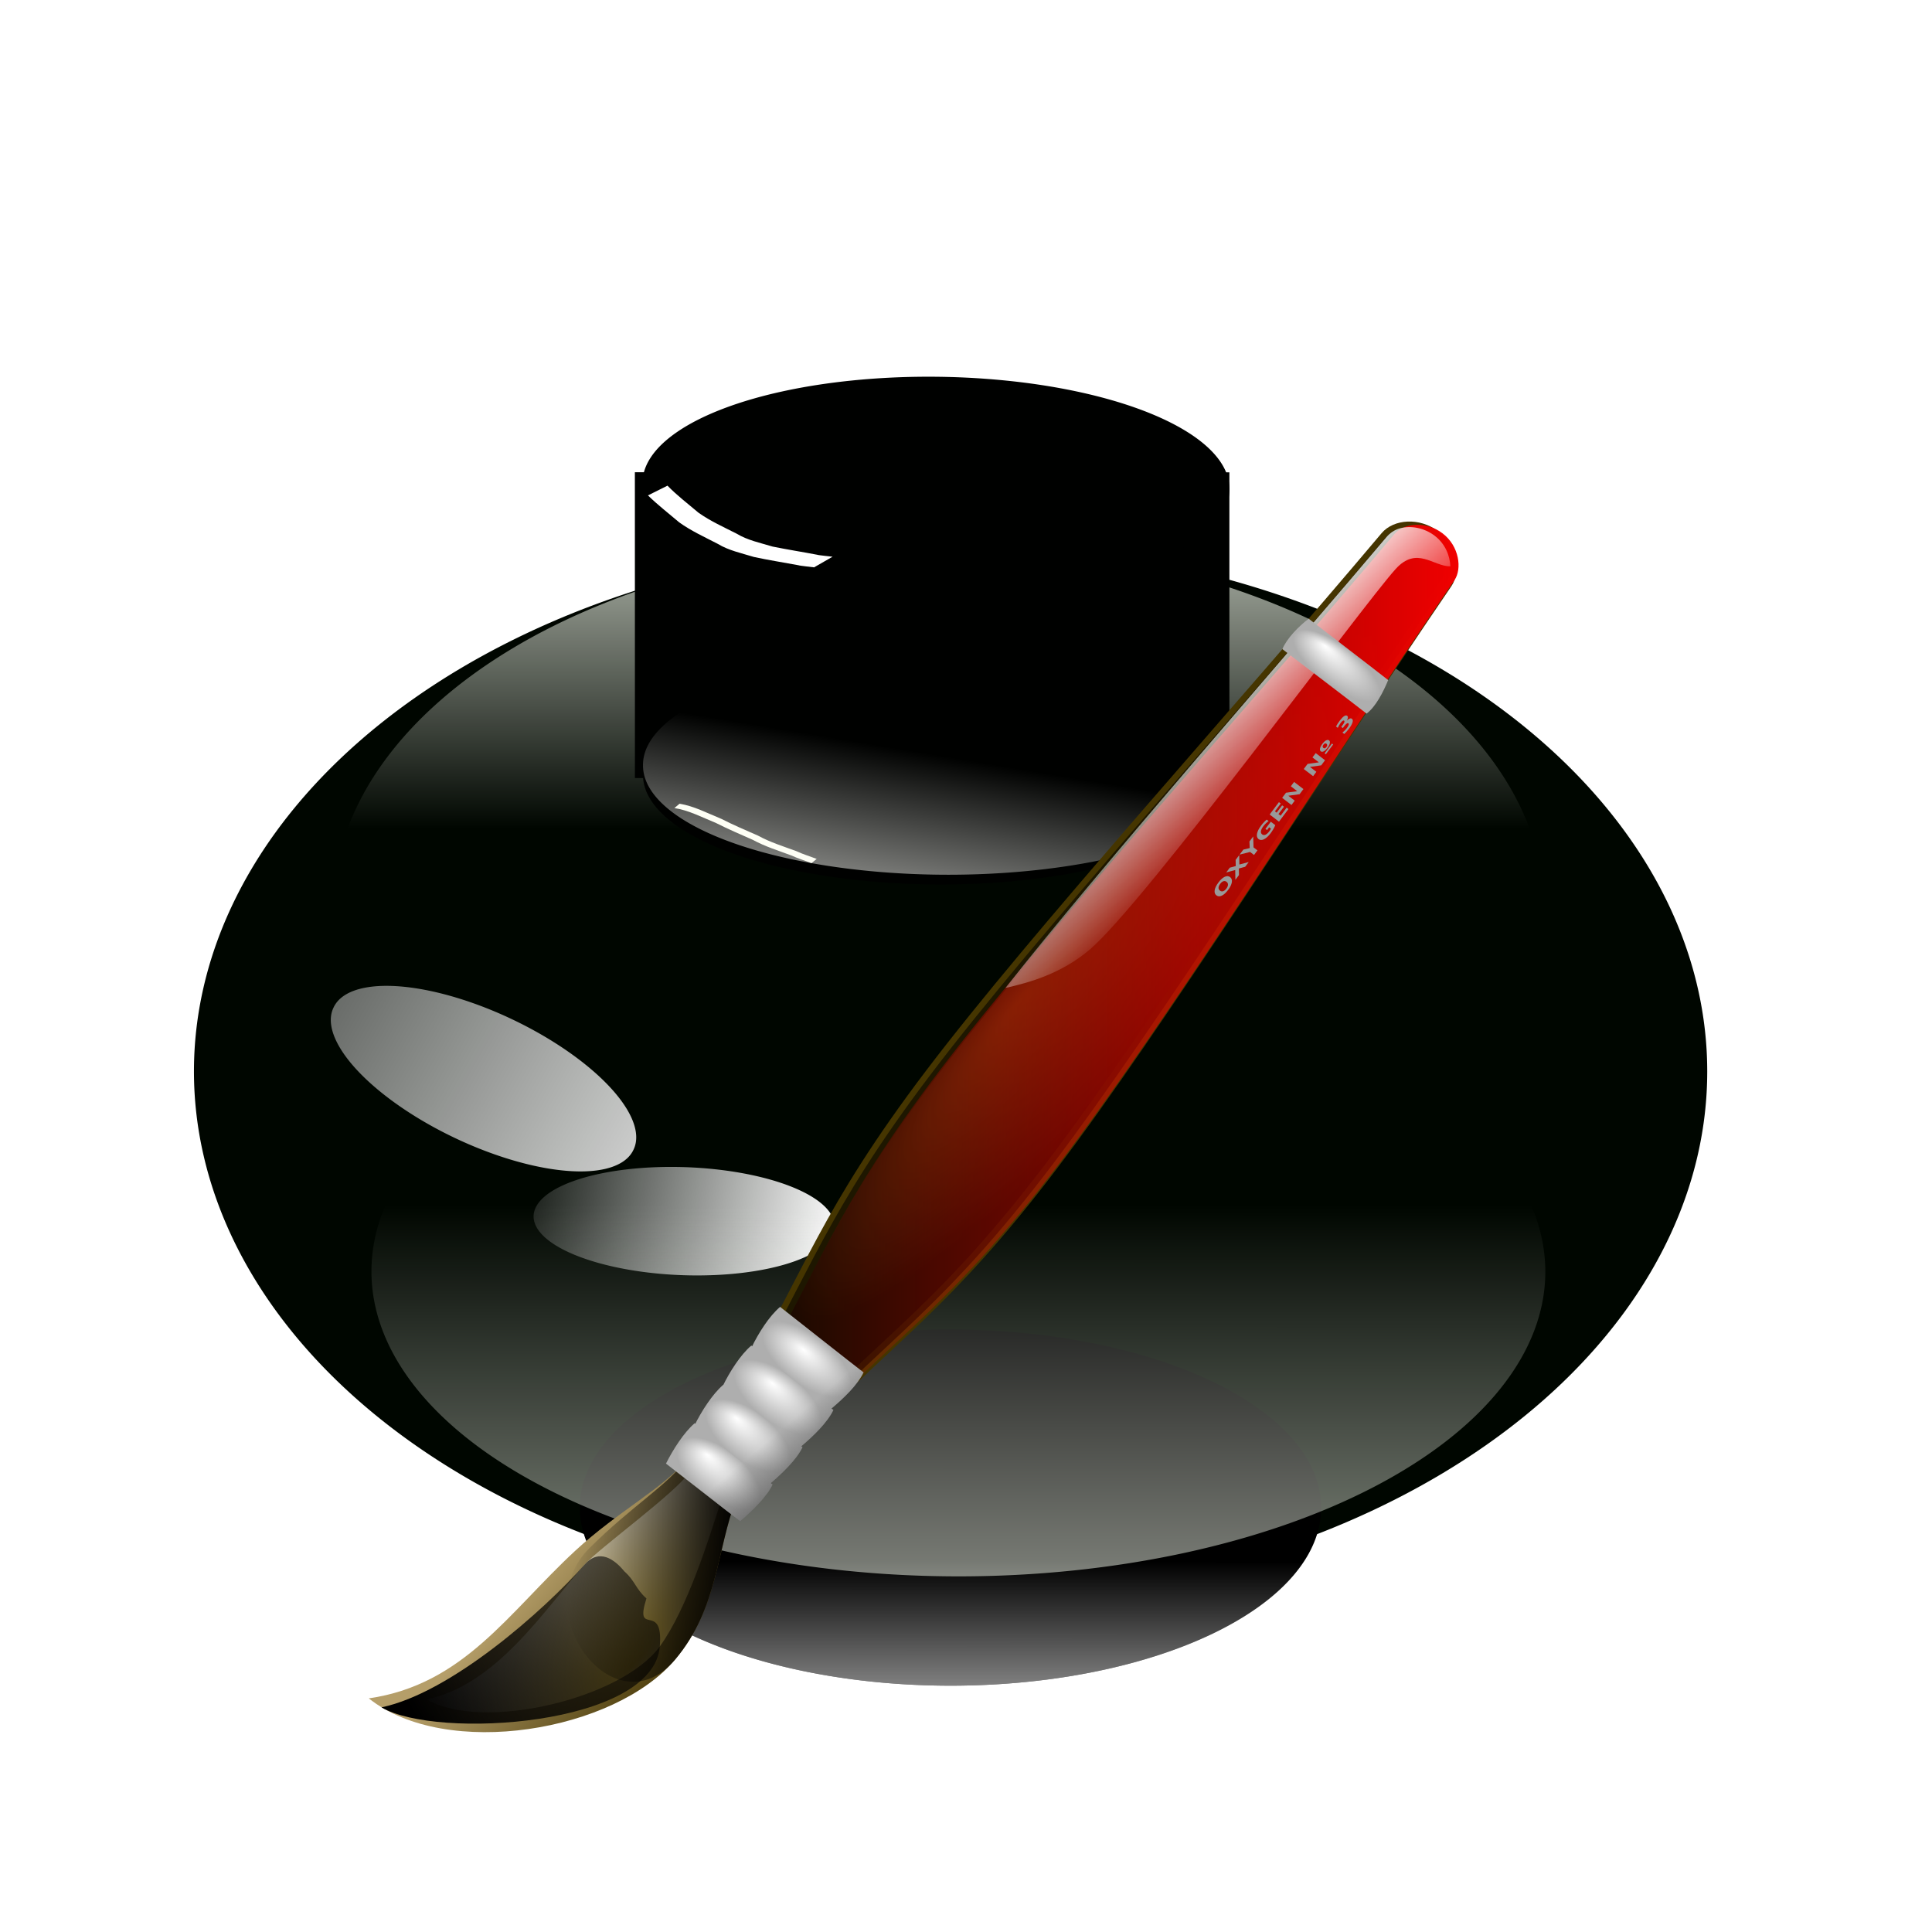 <?xml version="1.0" encoding="UTF-8" standalone="no"?>
<!-- Created with Inkscape (http://www.inkscape.org/) -->
<svg
   xmlns:dc="http://purl.org/dc/elements/1.1/"
   xmlns:cc="http://creativecommons.org/ns#"
   xmlns:rdf="http://www.w3.org/1999/02/22-rdf-syntax-ns#"
   xmlns:svg="http://www.w3.org/2000/svg"
   xmlns="http://www.w3.org/2000/svg"
   xmlns:xlink="http://www.w3.org/1999/xlink"
   xmlns:sodipodi="http://sodipodi.sourceforge.net/DTD/sodipodi-0.dtd"
   xmlns:inkscape="http://www.inkscape.org/namespaces/inkscape"
   id="svg2"
   sodipodi:version="0.32"
   inkscape:version="0.46"
   width="256"
   height="256"
   version="1.0"
   sodipodi:docbase="/home/arkham/Desktop"
   sodipodi:docname="inkscape.svg"
   inkscape:output_extension="org.inkscape.output.svg.inkscape">
  <sodipodi:namedview
     inkscape:window-height="718"
     inkscape:window-width="911"
     inkscape:pageshadow="2"
     inkscape:pageopacity="0.0"
     guidetolerance="10.0"
     gridtolerance="10.0"
     objecttolerance="10.0"
     borderopacity="1.0"
     bordercolor="#666666"
     pagecolor="#ffffff"
     id="base"
     width="48px"
     height="48px"
     inkscape:zoom="1.9453125"
     inkscape:cx="127.74297"
     inkscape:cy="123.92162"
     inkscape:window-x="548"
     inkscape:window-y="91"
     inkscape:current-layer="svg2"
     showgrid="false" />
  <defs
     id="defs5">
    <linearGradient
       id="linearGradient3280"
       inkscape:collect="always">
      <stop
         id="stop3282"
         offset="0"
         style="stop-color:#000000;stop-opacity:1;" />
      <stop
         id="stop3284"
         offset="1"
         style="stop-color:#000000;stop-opacity:0;" />
    </linearGradient>
    <linearGradient
       id="linearGradient3225">
      <stop
         style="stop-color:#ffffff;stop-opacity:1;"
         offset="0"
         id="stop3227" />
      <stop
         style="stop-color:#aeaeae;stop-opacity:1;"
         offset="1"
         id="stop3229" />
    </linearGradient>
    <linearGradient
       id="linearGradient3565"
       inkscape:collect="always">
      <stop
         id="stop3567"
         offset="0"
         style="stop-color:#ffffff;stop-opacity:1;" />
      <stop
         id="stop3569"
         offset="1"
         style="stop-color:#ffffff;stop-opacity:0;" />
    </linearGradient>
    <linearGradient
       inkscape:collect="always"
       id="linearGradient3311">
      <stop
         style="stop-color:#f00000;stop-opacity:1;"
         offset="0"
         id="stop3313" />
      <stop
         style="stop-color:#f00000;stop-opacity:0;"
         offset="1"
         id="stop3315" />
    </linearGradient>
    <linearGradient
       id="linearGradient2663">
      <stop
         id="stop2665"
         offset="0"
         style="stop-color:#ae6f10;stop-opacity:1;" />
      <stop
         id="stop2667"
         offset="1"
         style="stop-color:#281900;stop-opacity:1;" />
    </linearGradient>
    <linearGradient
       inkscape:collect="always"
       id="linearGradient3863">
      <stop
         style="stop-color:#000000;stop-opacity:1;"
         offset="0"
         id="stop3865" />
      <stop
         style="stop-color:#000000;stop-opacity:0;"
         offset="1"
         id="stop3867" />
    </linearGradient>
    <linearGradient
       inkscape:collect="always"
       id="linearGradient3384">
      <stop
         style="stop-color:#000000;stop-opacity:1;"
         offset="0"
         id="stop3386" />
      <stop
         style="stop-color:#000000;stop-opacity:0;"
         offset="1"
         id="stop3388" />
    </linearGradient>
    <linearGradient
       id="linearGradient1648">
      <stop
         style="stop-color:#b4942a;stop-opacity:1;"
         offset="0"
         id="stop1650" />
      <stop
         style="stop-color:#e4dcc9;stop-opacity:1"
         offset="1"
         id="stop1652" />
    </linearGradient>
    <linearGradient
       id="linearGradient2616">
      <stop
         id="stop2618"
         offset="0"
         style="stop-color:#554513;stop-opacity:1;" />
      <stop
         id="stop2620"
         offset="1"
         style="stop-color:#b59e69;stop-opacity:1;" />
    </linearGradient>
    <filter
       inkscape:collect="always"
       x="-0.11"
       width="1.219"
       y="-0.263"
       height="1.526"
       id="filter5712">
      <feGaussianBlur
         inkscape:collect="always"
         stdDeviation="2.888"
         id="feGaussianBlur5714" />
    </filter>
    <filter
       inkscape:collect="always"
       x="-0.239"
       width="1.478"
       y="-0.44"
       height="1.879"
       id="filter5438">
      <feGaussianBlur
         inkscape:collect="always"
         stdDeviation="8.159"
         id="feGaussianBlur5440" />
    </filter>
    <linearGradient
       inkscape:collect="always"
       id="linearGradient4542">
      <stop
         style="stop-color:#fffffb;stop-opacity:1;"
         offset="0"
         id="stop4544" />
      <stop
         style="stop-color:#fffffb;stop-opacity:0;"
         offset="1"
         id="stop4546" />
    </linearGradient>
    <linearGradient
       inkscape:collect="always"
       id="linearGradient4492">
      <stop
         style="stop-color:#f3f9ec;stop-opacity:1;"
         offset="0"
         id="stop4494" />
      <stop
         style="stop-color:#f3f9ec;stop-opacity:0;"
         offset="1"
         id="stop4496" />
    </linearGradient>
    <linearGradient
       inkscape:collect="always"
       id="linearGradient4508">
      <stop
         style="stop-color:#ffffff;stop-opacity:1;"
         offset="0"
         id="stop4510" />
      <stop
         style="stop-color:#ffffff;stop-opacity:0;"
         offset="1"
         id="stop4512" />
    </linearGradient>
    <filter
       inkscape:collect="always"
       x="-0.162"
       width="1.324"
       y="-0.449"
       height="1.898"
       id="filter4486">
      <feGaussianBlur
         inkscape:collect="always"
         stdDeviation="9.02"
         id="feGaussianBlur4488" />
    </filter>
    <linearGradient
       inkscape:collect="always"
       id="linearGradient4382">
      <stop
         style="stop-color:#ffffff;stop-opacity:1;"
         offset="0"
         id="stop4384" />
      <stop
         style="stop-color:#ffffff;stop-opacity:0;"
         offset="1"
         id="stop4386" />
    </linearGradient>
    <filter
       inkscape:collect="always"
       x="-0.129"
       width="1.258"
       y="-0.213"
       height="1.426"
       id="filter4376">
      <feGaussianBlur
         inkscape:collect="always"
         stdDeviation="7.291"
         id="feGaussianBlur4378" />
    </filter>
    <linearGradient
       inkscape:collect="always"
       id="linearGradient4264">
      <stop
         style="stop-color:#ffffff;stop-opacity:1;"
         offset="0"
         id="stop4266" />
      <stop
         style="stop-color:#ffffff;stop-opacity:0;"
         offset="1"
         id="stop4268" />
    </linearGradient>
    <linearGradient
       inkscape:collect="always"
       xlink:href="#linearGradient2321"
       id="linearGradient5249"
       gradientUnits="userSpaceOnUse"
       gradientTransform="matrix(-0.999,-3.218373e-2,-3.218373e-2,0.999,-475.413,-276.838)"
       x1="-252.92"
       y1="750.568"
       x2="-235.702"
       y2="760.508" />
    <linearGradient
       inkscape:collect="always"
       xlink:href="#linearGradient2321"
       id="linearGradient5247"
       gradientUnits="userSpaceOnUse"
       gradientTransform="matrix(-0.999,-3.218373e-2,-3.218373e-2,0.999,-326.119,7.004)"
       x1="-252.92"
       y1="750.568"
       x2="-235.702"
       y2="760.508" />
    <linearGradient
       inkscape:collect="always"
       xlink:href="#linearGradient2288"
       id="linearGradient5245"
       gradientUnits="userSpaceOnUse"
       gradientTransform="matrix(0.503,-0.864,0.864,0.503,-640.327,180.478)"
       x1="-252.425"
       y1="750.3"
       x2="-235.702"
       y2="760.508" />
    <linearGradient
       inkscape:collect="always"
       xlink:href="#linearGradient2321"
       id="linearGradient5243"
       gradientUnits="userSpaceOnUse"
       gradientTransform="matrix(-0.999,-3.218373e-2,-3.218373e-2,0.999,-326.119,7.004)"
       x1="-252.92"
       y1="750.568"
       x2="-235.702"
       y2="760.508" />
    <linearGradient
       inkscape:collect="always"
       xlink:href="#linearGradient2288"
       id="linearGradient5241"
       gradientUnits="userSpaceOnUse"
       gradientTransform="matrix(0.503,-0.864,0.864,0.503,-789.62,-103.365)"
       x1="-252.425"
       y1="750.3"
       x2="-235.702"
       y2="760.508" />
    <linearGradient
       inkscape:collect="always"
       xlink:href="#linearGradient2321"
       id="linearGradient5239"
       gradientUnits="userSpaceOnUse"
       gradientTransform="matrix(-0.999,-3.218373e-2,-3.218373e-2,0.999,-475.413,-276.838)"
       x1="-252.92"
       y1="750.568"
       x2="-235.702"
       y2="760.508" />
    <linearGradient
       inkscape:collect="always"
       xlink:href="#linearGradient2288"
       id="linearGradient5237"
       gradientUnits="userSpaceOnUse"
       gradientTransform="matrix(-0.475,-0.88,-0.88,0.475,308.462,183.496)"
       x1="-252.425"
       y1="750.3"
       x2="-235.702"
       y2="760.508" />
    <linearGradient
       inkscape:collect="always"
       xlink:href="#linearGradient2288"
       id="linearGradient5235"
       gradientUnits="userSpaceOnUse"
       gradientTransform="matrix(-0.475,-0.88,-0.88,0.475,308.462,183.496)"
       x1="-252.425"
       y1="750.3"
       x2="-235.702"
       y2="760.508" />
    <linearGradient
       inkscape:collect="always"
       xlink:href="#linearGradient2321"
       id="linearGradient5233"
       gradientUnits="userSpaceOnUse"
       x1="-252.92"
       y1="750.568"
       x2="-235.702"
       y2="760.508" />
    <linearGradient
       inkscape:collect="always"
       xlink:href="#linearGradient2288"
       id="linearGradient5231"
       gradientUnits="userSpaceOnUse"
       gradientTransform="matrix(-0.475,-0.88,-0.88,0.475,308.462,183.496)"
       x1="-252.425"
       y1="750.3"
       x2="-235.702"
       y2="760.508" />
    <linearGradient
       inkscape:collect="always"
       xlink:href="#linearGradient2288"
       id="linearGradient5229"
       gradientUnits="userSpaceOnUse"
       gradientTransform="matrix(-0.475,-0.88,-0.88,0.475,308.462,183.496)"
       x1="-252.425"
       y1="750.3"
       x2="-235.702"
       y2="760.508" />
    <linearGradient
       inkscape:collect="always"
       xlink:href="#linearGradient2321"
       id="linearGradient5227"
       gradientUnits="userSpaceOnUse"
       x1="-252.92"
       y1="750.568"
       x2="-235.702"
       y2="760.508" />
    <linearGradient
       inkscape:collect="always"
       xlink:href="#linearGradient2288"
       id="linearGradient5225"
       gradientUnits="userSpaceOnUse"
       gradientTransform="matrix(-0.475,-0.88,-0.88,0.475,308.462,183.496)"
       x1="-252.425"
       y1="750.3"
       x2="-235.702"
       y2="760.508" />
    <linearGradient
       inkscape:collect="always"
       xlink:href="#linearGradient2288"
       id="linearGradient5223"
       gradientUnits="userSpaceOnUse"
       gradientTransform="matrix(-0.475,-0.88,-0.88,0.475,308.462,183.496)"
       x1="-252.425"
       y1="750.3"
       x2="-235.702"
       y2="760.508" />
    <linearGradient
       inkscape:collect="always"
       xlink:href="#linearGradient2321"
       id="linearGradient5221"
       gradientUnits="userSpaceOnUse"
       x1="-252.92"
       y1="750.568"
       x2="-235.702"
       y2="760.508" />
    <linearGradient
       inkscape:collect="always"
       xlink:href="#linearGradient2288"
       id="linearGradient5219"
       gradientUnits="userSpaceOnUse"
       gradientTransform="matrix(-0.475,-0.88,-0.88,0.475,308.462,183.496)"
       x1="-252.425"
       y1="750.3"
       x2="-235.702"
       y2="760.508" />
    <linearGradient
       inkscape:collect="always"
       xlink:href="#linearGradient2288"
       id="linearGradient5217"
       gradientUnits="userSpaceOnUse"
       gradientTransform="matrix(-0.475,-0.88,-0.88,0.475,308.462,183.496)"
       x1="-252.425"
       y1="750.3"
       x2="-235.702"
       y2="760.508" />
    <linearGradient
       inkscape:collect="always"
       id="linearGradient2321">
      <stop
         style="stop-color:#000000;stop-opacity:1;"
         offset="0"
         id="stop2323" />
      <stop
         style="stop-color:#000000;stop-opacity:0;"
         offset="1"
         id="stop2325" />
    </linearGradient>
    <linearGradient
       inkscape:collect="always"
       xlink:href="#linearGradient2321"
       id="linearGradient5215"
       gradientUnits="userSpaceOnUse"
       x1="-252.92"
       y1="750.568"
       x2="-235.702"
       y2="760.508" />
    <linearGradient
       id="linearGradient2309">
      <stop
         style="stop-color:#ffffff;stop-opacity:1;"
         offset="0"
         id="stop2311" />
      <stop
         id="stop2317"
         offset="0"
         style="stop-color:#ffffff;stop-opacity:0.498;" />
      <stop
         style="stop-color:#5a5a5a;stop-opacity:1;"
         offset="1"
         id="stop2313" />
    </linearGradient>
    <linearGradient
       inkscape:collect="always"
       xlink:href="#linearGradient2309"
       id="linearGradient5213"
       gradientUnits="userSpaceOnUse"
       x1="-298.747"
       y1="637.778"
       x2="226.687"
       y2="637.778" />
    <linearGradient
       inkscape:collect="always"
       id="linearGradient2288">
      <stop
         style="stop-color:#ffffff;stop-opacity:1;"
         offset="0"
         id="stop2290" />
      <stop
         style="stop-color:#ffffff;stop-opacity:0;"
         offset="1"
         id="stop2292" />
    </linearGradient>
    <linearGradient
       inkscape:collect="always"
       xlink:href="#linearGradient2288"
       id="linearGradient5211"
       gradientUnits="userSpaceOnUse"
       gradientTransform="matrix(1,0,0,0.988,0,6.422)"
       x1="-100.47"
       y1="339.902"
       x2="-193.825"
       y2="504.093" />
    <linearGradient
       inkscape:collect="always"
       id="linearGradient2263">
      <stop
         style="stop-color:#a5a5a5;stop-opacity:1;"
         offset="0"
         id="stop2265" />
      <stop
         style="stop-color:#7e7e7e;stop-opacity:1"
         offset="1"
         id="stop2267" />
    </linearGradient>
    <linearGradient
       inkscape:collect="always"
       xlink:href="#linearGradient2263"
       id="linearGradient5209"
       gradientUnits="userSpaceOnUse"
       x1="-43.68"
       y1="415.362"
       x2="-254.8"
       y2="883.102" />
    <linearGradient
       id="linearGradient3024">
      <stop
         style="stop-color:#18191a;stop-opacity:1;"
         offset="0"
         id="stop3026" />
      <stop
         style="stop-color:#000000;stop-opacity:1;"
         offset="1"
         id="stop3028" />
    </linearGradient>
    <linearGradient
       inkscape:collect="always"
       xlink:href="#linearGradient3024"
       id="linearGradient5207"
       gradientUnits="userSpaceOnUse"
       x1="954.036"
       y1="1496.653"
       x2="1287.255"
       y2="1141.617" />
    <linearGradient
       id="linearGradient2920">
      <stop
         style="stop-color:#000000;stop-opacity:0;"
         offset="0"
         id="stop2922" />
      <stop
         id="stop2940"
         offset="0.117"
         style="stop-color:#000000;stop-opacity:0;" />
      <stop
         id="stop2938"
         offset="0.21"
         style="stop-color:#000000;stop-opacity:1;" />
      <stop
         id="stop2928"
         offset="0.89"
         style="stop-color:#000000;stop-opacity:1;" />
      <stop
         style="stop-color:#000000;stop-opacity:0;"
         offset="1"
         id="stop2924" />
    </linearGradient>
    <radialGradient
       inkscape:collect="always"
       xlink:href="#linearGradient2920"
       id="radialGradient5205"
       gradientUnits="userSpaceOnUse"
       cx="1196.226"
       cy="1310.275"
       fx="1196.226"
       fy="1310.275"
       r="277.564" />
    <linearGradient
       inkscape:collect="always"
       id="linearGradient3291">
      <stop
         style="stop-color:#000000;stop-opacity:1;"
         offset="0"
         id="stop3293" />
      <stop
         style="stop-color:#000000;stop-opacity:0;"
         offset="1"
         id="stop3295" />
    </linearGradient>
    <radialGradient
       inkscape:collect="always"
       xlink:href="#linearGradient3291"
       id="radialGradient3297"
       cx="63.912"
       cy="115.709"
       fx="63.912"
       fy="115.709"
       r="63.912"
       gradientTransform="matrix(1,0,0,0.198,0,92.822)"
       gradientUnits="userSpaceOnUse" />
    <linearGradient
       x1="-601.467"
       y1="628.961"
       x2="-574.597"
       y2="680.404"
       id="XMLID_121_"
       gradientUnits="userSpaceOnUse"
       gradientTransform="matrix(0.984,-0.18,0.18,0.984,500.952,-643.727)">
      <stop
         style="stop-color:#de7210;stop-opacity:1"
         offset="0.056"
         id="stop626" />
      <stop
         style="stop-color:#f6c08f;stop-opacity:1"
         offset="1"
         id="stop628" />
    </linearGradient>
    <linearGradient
       x1="39.013"
       y1="89.89"
       x2="95.522"
       y2="107.65"
       id="XMLID_120_"
       gradientUnits="userSpaceOnUse"
       gradientTransform="matrix(0.99,0.145,-0.145,0.99,14.283,-5.835)">
      <stop
         style="stop-color:#de7210;stop-opacity:1"
         offset="0.056"
         id="stop619" />
      <stop
         style="stop-color:#f6c08f;stop-opacity:1"
         offset="1"
         id="stop621" />
    </linearGradient>
    <linearGradient
       x1="54.24"
       y1="93.582"
       x2="102.907"
       y2="100.176"
       id="XMLID_119_"
       gradientUnits="userSpaceOnUse"
       gradientTransform="matrix(0.995,9.89e-2,-9.89e-2,0.995,10.384,-6.075)">
      <stop
         style="stop-color:#de7210;stop-opacity:1"
         offset="0.056"
         id="stop612" />
      <stop
         style="stop-color:#f6c08f;stop-opacity:1"
         offset="1"
         id="stop614" />
    </linearGradient>
    <linearGradient
       x1="58.369"
       y1="113.859"
       x2="105.875"
       y2="85.465"
       id="XMLID_118_"
       gradientUnits="userSpaceOnUse">
      <stop
         style="stop-color:#b9120d;stop-opacity:1"
         offset="0"
         id="stop580" />
      <stop
         style="stop-color:#bb180d;stop-opacity:1"
         offset="0.078"
         id="stop582" />
      <stop
         style="stop-color:#c0290c;stop-opacity:1"
         offset="0.182"
         id="stop584" />
      <stop
         style="stop-color:#c8450a;stop-opacity:1"
         offset="0.301"
         id="stop586" />
      <stop
         style="stop-color:#d36c08;stop-opacity:1"
         offset="0.431"
         id="stop588" />
      <stop
         style="stop-color:#e29e05;stop-opacity:1"
         offset="0.571"
         id="stop590" />
      <stop
         style="stop-color:#f4da02;stop-opacity:1"
         offset="0.715"
         id="stop592" />
      <stop
         style="stop-color:#fefd00;stop-opacity:1"
         offset="0.792"
         id="stop594" />
      <stop
         style="stop-color:#fefd07;stop-opacity:1"
         offset="0.814"
         id="stop596" />
      <stop
         style="stop-color:#fefd1b;stop-opacity:1"
         offset="0.845"
         id="stop598" />
      <stop
         style="stop-color:#fefe3c;stop-opacity:1"
         offset="0.884"
         id="stop600" />
      <stop
         style="stop-color:#fffe69;stop-opacity:1"
         offset="0.927"
         id="stop602" />
      <stop
         style="stop-color:#ffffa3;stop-opacity:1"
         offset="0.974"
         id="stop604" />
      <stop
         style="stop-color:#ffffc7;stop-opacity:1"
         offset="1"
         id="stop606" />
    </linearGradient>
    <linearGradient
       x1="99.206"
       y1="87.747"
       x2="100.721"
       y2="63.169"
       id="XMLID_117_"
       gradientUnits="userSpaceOnUse"
       gradientTransform="matrix(0.998,-7.07e-2,7.07e-2,0.998,-10.967,13.651)">
      <stop
         style="stop-color:#de5c01;stop-opacity:1"
         offset="0"
         id="stop563" />
      <stop
         style="stop-color:#fefd00;stop-opacity:1"
         offset="0.736"
         id="stop565" />
      <stop
         style="stop-color:#fefe26;stop-opacity:1"
         offset="0.778"
         id="stop567" />
      <stop
         style="stop-color:#fffe54;stop-opacity:1"
         offset="0.837"
         id="stop569" />
      <stop
         style="stop-color:#ffff76;stop-opacity:1"
         offset="0.889"
         id="stop571" />
      <stop
         style="stop-color:#ffff8b;stop-opacity:1"
         offset="0.932"
         id="stop573" />
      <stop
         style="stop-color:#ffff92;stop-opacity:1"
         offset="0.961"
         id="stop575" />
    </linearGradient>
    <linearGradient
       x1="-172.721"
       y1="332.082"
       x2="-161.456"
       y2="309.893"
       id="XMLID_116_"
       gradientUnits="userSpaceOnUse"
       gradientTransform="matrix(0.998,-7.07e-2,7.07e-2,0.998,254.6,-268.47)">
      <stop
         style="stop-color:#f79a09;stop-opacity:1"
         offset="0"
         id="stop546" />
      <stop
         style="stop-color:#fefd00;stop-opacity:1"
         offset="0.736"
         id="stop548" />
      <stop
         style="stop-color:#fefe26;stop-opacity:1"
         offset="0.778"
         id="stop550" />
      <stop
         style="stop-color:#fffe54;stop-opacity:1"
         offset="0.837"
         id="stop552" />
      <stop
         style="stop-color:#ffff76;stop-opacity:1"
         offset="0.889"
         id="stop554" />
      <stop
         style="stop-color:#ffff8b;stop-opacity:1"
         offset="0.932"
         id="stop556" />
      <stop
         style="stop-color:#ffff92;stop-opacity:1"
         offset="0.961"
         id="stop558" />
    </linearGradient>
    <linearGradient
       x1="-51.966"
       y1="212.788"
       x2="-52.194"
       y2="196.434"
       id="XMLID_115_"
       gradientUnits="userSpaceOnUse"
       gradientTransform="matrix(0.999,-4.12e-2,4.12e-2,0.999,151.896,-153.906)">
      <stop
         style="stop-color:#f79a09;stop-opacity:1"
         offset="0"
         id="stop529" />
      <stop
         style="stop-color:#fefd00;stop-opacity:1"
         offset="0.736"
         id="stop531" />
      <stop
         style="stop-color:#fefe26;stop-opacity:1"
         offset="0.778"
         id="stop533" />
      <stop
         style="stop-color:#fffe54;stop-opacity:1"
         offset="0.837"
         id="stop535" />
      <stop
         style="stop-color:#ffff76;stop-opacity:1"
         offset="0.889"
         id="stop537" />
      <stop
         style="stop-color:#ffff8b;stop-opacity:1"
         offset="0.932"
         id="stop539" />
      <stop
         style="stop-color:#ffff92;stop-opacity:1"
         offset="0.961"
         id="stop541" />
    </linearGradient>
    <linearGradient
       x1="113.436"
       y1="55.834"
       x2="119.687"
       y2="34.332"
       id="XMLID_114_"
       gradientUnits="userSpaceOnUse">
      <stop
         style="stop-color:#f79a09;stop-opacity:1"
         offset="0"
         id="stop512" />
      <stop
         style="stop-color:#fefd00;stop-opacity:1"
         offset="0.736"
         id="stop514" />
      <stop
         style="stop-color:#fefe26;stop-opacity:1"
         offset="0.778"
         id="stop516" />
      <stop
         style="stop-color:#fffe54;stop-opacity:1"
         offset="0.837"
         id="stop518" />
      <stop
         style="stop-color:#ffff76;stop-opacity:1"
         offset="0.889"
         id="stop520" />
      <stop
         style="stop-color:#ffff8b;stop-opacity:1"
         offset="0.932"
         id="stop522" />
      <stop
         style="stop-color:#ffff92;stop-opacity:1"
         offset="0.961"
         id="stop524" />
    </linearGradient>
    <linearGradient
       x1="1.14"
       y1="145.445"
       x2="-9.966"
       y2="133.959"
       id="XMLID_113_"
       gradientUnits="userSpaceOnUse"
       gradientTransform="matrix(1,-2.82e-2,2.82e-2,1,104.777,-104.624)">
      <stop
         style="stop-color:#f79a09;stop-opacity:1"
         offset="0"
         id="stop495" />
      <stop
         style="stop-color:#fefd00;stop-opacity:1"
         offset="0.736"
         id="stop497" />
      <stop
         style="stop-color:#fefe26;stop-opacity:1"
         offset="0.778"
         id="stop499" />
      <stop
         style="stop-color:#fffe54;stop-opacity:1"
         offset="0.837"
         id="stop501" />
      <stop
         style="stop-color:#ffff76;stop-opacity:1"
         offset="0.889"
         id="stop503" />
      <stop
         style="stop-color:#ffff8b;stop-opacity:1"
         offset="0.932"
         id="stop505" />
      <stop
         style="stop-color:#ffff92;stop-opacity:1"
         offset="0.961"
         id="stop507" />
    </linearGradient>
    <linearGradient
       x1="117.882"
       y1="41.729"
       x2="91.359"
       y2="17.106"
       id="XMLID_112_"
       gradientUnits="userSpaceOnUse">
      <stop
         style="stop-color:#de5c01;stop-opacity:1"
         offset="0"
         id="stop478" />
      <stop
         style="stop-color:#fefd00;stop-opacity:1"
         offset="0.736"
         id="stop480" />
      <stop
         style="stop-color:#fefe26;stop-opacity:1"
         offset="0.778"
         id="stop482" />
      <stop
         style="stop-color:#fffe54;stop-opacity:1"
         offset="0.837"
         id="stop484" />
      <stop
         style="stop-color:#ffff76;stop-opacity:1"
         offset="0.889"
         id="stop486" />
      <stop
         style="stop-color:#ffff8b;stop-opacity:1"
         offset="0.932"
         id="stop488" />
      <stop
         style="stop-color:#ffff92;stop-opacity:1"
         offset="0.961"
         id="stop490" />
    </linearGradient>
    <linearGradient
       x1="105.157"
       y1="22.738"
       x2="86.211"
       y2="14.417"
       id="XMLID_111_"
       gradientUnits="userSpaceOnUse">
      <stop
         style="stop-color:#f79a09;stop-opacity:1"
         offset="0"
         id="stop461" />
      <stop
         style="stop-color:#fefd00;stop-opacity:1"
         offset="0.736"
         id="stop463" />
      <stop
         style="stop-color:#fefe26;stop-opacity:1"
         offset="0.778"
         id="stop465" />
      <stop
         style="stop-color:#fffe54;stop-opacity:1"
         offset="0.837"
         id="stop467" />
      <stop
         style="stop-color:#ffff76;stop-opacity:1"
         offset="0.889"
         id="stop469" />
      <stop
         style="stop-color:#ffff8b;stop-opacity:1"
         offset="0.932"
         id="stop471" />
      <stop
         style="stop-color:#ffff92;stop-opacity:1"
         offset="0.961"
         id="stop473" />
    </linearGradient>
    <linearGradient
       x1="88.331"
       y1="117.368"
       x2="117.265"
       y2="72.741"
       id="XMLID_110_"
       gradientUnits="userSpaceOnUse">
      <stop
         style="stop-color:#de5c01;stop-opacity:1"
         offset="0"
         id="stop444" />
      <stop
         style="stop-color:#fefd00;stop-opacity:1"
         offset="0.736"
         id="stop446" />
      <stop
         style="stop-color:#fefe26;stop-opacity:1"
         offset="0.778"
         id="stop448" />
      <stop
         style="stop-color:#fffe54;stop-opacity:1"
         offset="0.837"
         id="stop450" />
      <stop
         style="stop-color:#ffff76;stop-opacity:1"
         offset="0.889"
         id="stop452" />
      <stop
         style="stop-color:#ffff8b;stop-opacity:1"
         offset="0.932"
         id="stop454" />
      <stop
         style="stop-color:#ffff92;stop-opacity:1"
         offset="0.961"
         id="stop456" />
    </linearGradient>
    <linearGradient
       x1="10.945"
       y1="37.1"
       x2="25.719"
       y2="19.835"
       id="XMLID_109_"
       gradientUnits="userSpaceOnUse"
       gradientTransform="matrix(0.995,0.104,-0.104,0.995,3.786,-2.057)">
      <stop
         style="stop-color:#de7210;stop-opacity:1"
         offset="0.056"
         id="stop436" />
      <stop
         style="stop-color:#f6c08f;stop-opacity:1"
         offset="1"
         id="stop438" />
    </linearGradient>
    <linearGradient
       x1="15.201"
       y1="26.94"
       x2="4.522"
       y2="25.844"
       id="XMLID_108_"
       gradientUnits="userSpaceOnUse">
      <stop
         style="stop-color:#de7210;stop-opacity:1"
         offset="0.056"
         id="stop429" />
      <stop
         style="stop-color:#f6c08f;stop-opacity:1"
         offset="1"
         id="stop431" />
    </linearGradient>
    <linearGradient
       x1="15.881"
       y1="22.228"
       x2="27.724"
       y2="23.85"
       id="XMLID_107_"
       gradientUnits="userSpaceOnUse"
       gradientTransform="matrix(0.996,9.03e-2,-9.03e-2,0.996,2.346,-2.346)">
      <stop
         style="stop-color:#de7210;stop-opacity:1"
         offset="0.056"
         id="stop422" />
      <stop
         style="stop-color:#f6c08f;stop-opacity:1"
         offset="1"
         id="stop424" />
    </linearGradient>
    <linearGradient
       x1="6.983"
       y1="23.109"
       x2="25.178"
       y2="25.601"
       id="XMLID_106_"
       gradientUnits="userSpaceOnUse">
      <stop
         style="stop-color:#de7210;stop-opacity:1"
         offset="0.056"
         id="stop415" />
      <stop
         style="stop-color:#f6c08f;stop-opacity:1"
         offset="1"
         id="stop417" />
    </linearGradient>
    <linearGradient
       x1="13.372"
       y1="22.876"
       x2="26.26"
       y2="24.641"
       id="XMLID_105_"
       gradientUnits="userSpaceOnUse"
       gradientTransform="matrix(0.996,9.03e-2,-9.03e-2,0.996,2.346,-2.346)">
      <stop
         style="stop-color:#de7210;stop-opacity:1"
         offset="0.056"
         id="stop408" />
      <stop
         style="stop-color:#f6c08f;stop-opacity:1"
         offset="1"
         id="stop410" />
    </linearGradient>
    <linearGradient
       x1="16.34"
       y1="35.805"
       x2="27.067"
       y2="23.268"
       id="XMLID_104_"
       gradientUnits="userSpaceOnUse"
       gradientTransform="matrix(0.995,0.104,-0.104,0.995,3.786,-2.057)">
      <stop
         style="stop-color:#de7210;stop-opacity:1"
         offset="0.056"
         id="stop401" />
      <stop
         style="stop-color:#f6c08f;stop-opacity:1"
         offset="1"
         id="stop403" />
    </linearGradient>
    <linearGradient
       x1="15.509"
       y1="33.508"
       x2="9.7"
       y2="44.352"
       id="XMLID_103_"
       gradientUnits="userSpaceOnUse">
      <stop
         style="stop-color:#de7210;stop-opacity:1"
         offset="0.056"
         id="stop394" />
      <stop
         style="stop-color:#eed8a5;stop-opacity:1"
         offset="1"
         id="stop396" />
    </linearGradient>
    <linearGradient
       x1="23.012"
       y1="34.751"
       x2="33.993"
       y2="21.918"
       id="XMLID_102_"
       gradientUnits="userSpaceOnUse"
       gradientTransform="matrix(0.999,3.98e-2,-3.98e-2,0.999,0.996,-1.332)">
      <stop
         style="stop-color:#de7210;stop-opacity:1"
         offset="0.056"
         id="stop387" />
      <stop
         style="stop-color:#f6c08f;stop-opacity:1"
         offset="1"
         id="stop389" />
    </linearGradient>
    <linearGradient
       x1="22.56"
       y1="28.492"
       x2="22.56"
       y2="23.245"
       id="XMLID_101_"
       gradientUnits="userSpaceOnUse">
      <stop
         style="stop-color:#de7210;stop-opacity:1"
         offset="0.056"
         id="stop380" />
      <stop
         style="stop-color:#f6c08f;stop-opacity:1"
         offset="1"
         id="stop382" />
    </linearGradient>
    <linearGradient
       x1="60.286"
       y1="34.297"
       x2="61.245"
       y2="36.006"
       id="XMLID_100_"
       gradientUnits="userSpaceOnUse">
      <stop
         style="stop-color:#8b8b89;stop-opacity:1"
         offset="0"
         id="stop373" />
      <stop
         style="stop-color:#120500;stop-opacity:1"
         offset="1"
         id="stop375" />
    </linearGradient>
    <linearGradient
       x1="21.341"
       y1="37.126"
       x2="9.238"
       y2="55.279"
       id="XMLID_99_"
       gradientUnits="userSpaceOnUse">
      <stop
         style="stop-color:#de7210;stop-opacity:1"
         offset="0.056"
         id="stop366" />
      <stop
         style="stop-color:#f2c072;stop-opacity:1"
         offset="1"
         id="stop368" />
    </linearGradient>
    <linearGradient
       x1="20.447"
       y1="33.105"
       x2="7.168"
       y2="53.023"
       id="XMLID_98_"
       gradientUnits="userSpaceOnUse">
      <stop
         style="stop-color:#de7210;stop-opacity:1"
         offset="0.056"
         id="stop359" />
      <stop
         style="stop-color:#f2c072;stop-opacity:1"
         offset="1"
         id="stop361" />
    </linearGradient>
    <linearGradient
       x1="18.313"
       y1="39.891"
       x2="12.698"
       y2="53.833"
       id="XMLID_97_"
       gradientUnits="userSpaceOnUse">
      <stop
         style="stop-color:#de7210;stop-opacity:1"
         offset="0.056"
         id="stop352" />
      <stop
         style="stop-color:#f2c072;stop-opacity:1"
         offset="1"
         id="stop354" />
    </linearGradient>
    <linearGradient
       x1="11.73"
       y1="44.492"
       x2="5.921"
       y2="55.335"
       id="XMLID_96_"
       gradientUnits="userSpaceOnUse">
      <stop
         style="stop-color:#de7210;stop-opacity:1"
         offset="0.056"
         id="stop345" />
      <stop
         style="stop-color:#eed8a5;stop-opacity:1"
         offset="1"
         id="stop347" />
    </linearGradient>
    <linearGradient
       x1="12.313"
       y1="37.865"
       x2="6.504"
       y2="48.709"
       id="XMLID_95_"
       gradientUnits="userSpaceOnUse">
      <stop
         style="stop-color:#de7210;stop-opacity:1"
         offset="0.056"
         id="stop338" />
      <stop
         style="stop-color:#eed8a5;stop-opacity:1"
         offset="1"
         id="stop340" />
    </linearGradient>
    <linearGradient
       x1="21.035"
       y1="49.271"
       x2="7.756"
       y2="69.189"
       id="XMLID_94_"
       gradientUnits="userSpaceOnUse"
       gradientTransform="matrix(0.81,-0.586,0.586,0.81,-28.537,20.331)">
      <stop
         style="stop-color:#de7210;stop-opacity:1"
         offset="0.056"
         id="stop331" />
      <stop
         style="stop-color:#f2c072;stop-opacity:1"
         offset="1"
         id="stop333" />
    </linearGradient>
    <linearGradient
       x1="13.848"
       y1="55.797"
       x2="0.569"
       y2="75.716"
       id="XMLID_93_"
       gradientUnits="userSpaceOnUse"
       gradientTransform="matrix(0.81,-0.586,0.586,0.81,-28.537,20.331)">
      <stop
         style="stop-color:#de7210;stop-opacity:1"
         offset="0.056"
         id="stop324" />
      <stop
         style="stop-color:#f2c072;stop-opacity:1"
         offset="1"
         id="stop326" />
    </linearGradient>
    <linearGradient
       x1="-414.436"
       y1="422.684"
       x2="-414.436"
       y2="470.37"
       id="XMLID_92_"
       gradientUnits="userSpaceOnUse"
       gradientTransform="matrix(0.932,0.362,-0.362,0.932,554.92,-207.713)">
      <stop
         style="stop-color:#de7210;stop-opacity:1"
         offset="0.056"
         id="stop317" />
      <stop
         style="stop-color:#f2c06e;stop-opacity:1"
         offset="1"
         id="stop319" />
    </linearGradient>
    <linearGradient
       x1="-411.273"
       y1="427.628"
       x2="-411.273"
       y2="475.319"
       id="XMLID_91_"
       gradientUnits="userSpaceOnUse"
       gradientTransform="matrix(0.992,0.126,-0.126,0.992,477.062,-332.391)">
      <stop
         style="stop-color:#de7210;stop-opacity:1"
         offset="0.056"
         id="stop310" />
      <stop
         style="stop-color:#f2c06e;stop-opacity:1"
         offset="1"
         id="stop312" />
    </linearGradient>
    <linearGradient
       x1="80.929"
       y1="67.845"
       x2="60.433"
       y2="71.76"
       id="XMLID_90_"
       gradientUnits="userSpaceOnUse">
      <stop
         style="stop-color:#fffaee;stop-opacity:1"
         offset="0.005"
         id="stop291" />
      <stop
         style="stop-color:#f5f89b;stop-opacity:1"
         offset="0.276"
         id="stop293" />
      <stop
         style="stop-color:#f3ed91;stop-opacity:1"
         offset="0.31"
         id="stop295" />
      <stop
         style="stop-color:#ecc267;stop-opacity:1"
         offset="0.467"
         id="stop297" />
      <stop
         style="stop-color:#e6a046;stop-opacity:1"
         offset="0.618"
         id="stop299" />
      <stop
         style="stop-color:#e2872e;stop-opacity:1"
         offset="0.761"
         id="stop301" />
      <stop
         style="stop-color:#e07820;stop-opacity:1"
         offset="0.892"
         id="stop303" />
      <stop
         style="stop-color:#df731b;stop-opacity:1"
         offset="1"
         id="stop305" />
    </linearGradient>
    <linearGradient
       x1="15.856"
       y1="36.413"
       x2="-3.437"
       y2="67.833"
       id="XMLID_89_"
       gradientUnits="userSpaceOnUse"
       gradientTransform="matrix(0.99,-8.01e-2,9.49e-2,1.173,-3.82,-4.947)">
      <stop
         style="stop-color:#de7210;stop-opacity:1"
         offset="0.056"
         id="stop284" />
      <stop
         style="stop-color:#f2c06e;stop-opacity:1"
         offset="1"
         id="stop286" />
    </linearGradient>
    <linearGradient
       x1="847.471"
       y1="-1065.021"
       x2="847.471"
       y2="-1007.958"
       id="XMLID_88_"
       gradientUnits="userSpaceOnUse"
       gradientTransform="matrix(0.967,0.254,-0.254,0.967,-1076.666,855.232)">
      <stop
         style="stop-color:#de7210;stop-opacity:1"
         offset="0.056"
         id="stop277" />
      <stop
         style="stop-color:#f6c08f;stop-opacity:1"
         offset="1"
         id="stop279" />
    </linearGradient>
    <linearGradient
       x1="35.5"
       y1="48.361"
       x2="50.721"
       y2="63.893"
       id="XMLID_87_"
       gradientUnits="userSpaceOnUse">
      <stop
         style="stop-color:#df731b;stop-opacity:1"
         offset="0.197"
         id="stop268" />
      <stop
         style="stop-color:#f9bd5f;stop-opacity:1"
         offset="0.843"
         id="stop270" />
      <stop
         style="stop-color:#fffccf;stop-opacity:1"
         offset="1"
         id="stop272" />
    </linearGradient>
    <linearGradient
       x1="54.825"
       y1="41.267"
       x2="58.139"
       y2="44.27"
       id="XMLID_86_"
       gradientUnits="userSpaceOnUse">
      <stop
         style="stop-color:#eea272;stop-opacity:1"
         offset="0"
         id="stop253" />
      <stop
         style="stop-color:#efa777;stop-opacity:1"
         offset="0.186"
         id="stop255" />
      <stop
         style="stop-color:#f2b585;stop-opacity:1"
         offset="0.406"
         id="stop257" />
      <stop
         style="stop-color:#f6cd9c;stop-opacity:1"
         offset="0.643"
         id="stop259" />
      <stop
         style="stop-color:#fceebb;stop-opacity:1"
         offset="0.89"
         id="stop261" />
      <stop
         style="stop-color:#ffc;stop-opacity:1"
         offset="1"
         id="stop263" />
    </linearGradient>
    <linearGradient
       x1="34.784"
       y1="57.541"
       x2="48.052"
       y2="84.079"
       id="XMLID_85_"
       gradientUnits="userSpaceOnUse">
      <stop
         style="stop-color:#941403;stop-opacity:1"
         offset="0.017"
         id="stop244" />
      <stop
         style="stop-color:#e35100;stop-opacity:1"
         offset="0.5"
         id="stop246" />
      <stop
         style="stop-color:#df731b;stop-opacity:1"
         offset="1"
         id="stop248" />
    </linearGradient>
    <linearGradient
       x1="41.704"
       y1="34.058"
       x2="54.792"
       y2="16.853"
       id="XMLID_84_"
       gradientUnits="userSpaceOnUse">
      <stop
         style="stop-color:#de7210;stop-opacity:1"
         offset="0.197"
         id="stop235" />
      <stop
         style="stop-color:#f9bd5f;stop-opacity:1"
         offset="0.843"
         id="stop237" />
      <stop
         style="stop-color:#fffccf;stop-opacity:1"
         offset="1"
         id="stop239" />
    </linearGradient>
    <linearGradient
       x1="18.348"
       y1="30.846"
       x2="12.886"
       y2="16.85"
       id="XMLID_83_"
       gradientUnits="userSpaceOnUse">
      <stop
         style="stop-color:#941403;stop-opacity:1"
         offset="0.011"
         id="stop226" />
      <stop
         style="stop-color:#e85c0a;stop-opacity:1"
         offset="0.472"
         id="stop228" />
      <stop
         style="stop-color:#f9bd5f;stop-opacity:1"
         offset="1"
         id="stop230" />
    </linearGradient>
    <linearGradient
       x1="12.471"
       y1="61.107"
       x2="12.471"
       y2="111.455"
       id="XMLID_82_"
       gradientUnits="userSpaceOnUse"
       gradientTransform="matrix(0.999,4.48e-2,-4.48e-2,0.999,3.232,-0.697)">
      <stop
         style="stop-color:#de7210;stop-opacity:1"
         offset="0.056"
         id="stop217" />
      <stop
         style="stop-color:#f6c08f;stop-opacity:1"
         offset="1"
         id="stop219" />
    </linearGradient>
    <linearGradient
       x1="209.723"
       y1="-130.659"
       x2="224.261"
       y2="-85.619"
       id="XMLID_81_"
       gradientUnits="userSpaceOnUse"
       gradientTransform="matrix(0.993,0.119,-0.119,0.993,-207.268,181.293)">
      <stop
         style="stop-color:#de7210;stop-opacity:1"
         offset="0.056"
         id="stop210" />
      <stop
         style="stop-color:#f6c08f;stop-opacity:1"
         offset="1"
         id="stop212" />
    </linearGradient>
    <linearGradient
       x1="6.106"
       y1="87.057"
       x2="32.828"
       y2="87.057"
       id="XMLID_80_"
       gradientUnits="userSpaceOnUse"
       gradientTransform="matrix(0.999,4.9e-2,-4.9e-2,0.999,4.715,-1.24)">
      <stop
         style="stop-color:#b30000;stop-opacity:1"
         offset="0.056"
         id="stop203" />
      <stop
         style="stop-color:#de5c01;stop-opacity:1"
         offset="1"
         id="stop205" />
    </linearGradient>
    <linearGradient
       x1="51.278"
       y1="74.424"
       x2="78.689"
       y2="84.212"
       id="XMLID_79_"
       gradientUnits="userSpaceOnUse">
      <stop
         style="stop-color:#941403;stop-opacity:1"
         offset="0"
         id="stop196" />
      <stop
         style="stop-color:#df731b;stop-opacity:1"
         offset="1"
         id="stop198" />
    </linearGradient>
    <linearGradient
       x1="38.768"
       y1="82.582"
       x2="91.339"
       y2="84.747"
       id="XMLID_78_"
       gradientUnits="userSpaceOnUse">
      <stop
         style="stop-color:#b30000;stop-opacity:1"
         offset="0"
         id="stop189" />
      <stop
         style="stop-color:#df731b;stop-opacity:1"
         offset="1"
         id="stop191" />
    </linearGradient>
    <linearGradient
       x1="48.731"
       y1="44.32"
       x2="51.856"
       y2="42.945"
       id="XMLID_77_"
       gradientUnits="userSpaceOnUse">
      <stop
         style="stop-color:#f2c8a9;stop-opacity:1"
         offset="0"
         id="stop182" />
      <stop
         style="stop-color:#ffc;stop-opacity:1"
         offset="1"
         id="stop184" />
    </linearGradient>
    <linearGradient
       x1="24.45"
       y1="33.953"
       x2="63.643"
       y2="38.852"
       id="XMLID_76_"
       gradientUnits="userSpaceOnUse">
      <stop
         style="stop-color:#941403;stop-opacity:1"
         offset="0.011"
         id="stop169" />
      <stop
         style="stop-color:#a32104;stop-opacity:1"
         offset="0.136"
         id="stop171" />
      <stop
         style="stop-color:#c84107;stop-opacity:1"
         offset="0.498"
         id="stop173" />
      <stop
         style="stop-color:#df5509;stop-opacity:1"
         offset="0.789"
         id="stop175" />
      <stop
         style="stop-color:#e85c0a;stop-opacity:1"
         offset="0.972"
         id="stop177" />
    </linearGradient>
    <linearGradient
       x1="41.839"
       y1="36.962"
       x2="52.697"
       y2="37.892"
       id="XMLID_75_"
       gradientUnits="userSpaceOnUse">
      <stop
         style="stop-color:#941403;stop-opacity:1"
         offset="0.011"
         id="stop162" />
      <stop
         style="stop-color:#e85c0a;stop-opacity:1"
         offset="0.897"
         id="stop164" />
    </linearGradient>
    <linearGradient
       x1="64.478"
       y1="56.301"
       x2="78.466"
       y2="48.085"
       id="XMLID_74_"
       gradientUnits="userSpaceOnUse">
      <stop
         style="stop-color:#df731b;stop-opacity:1"
         offset="0"
         id="stop149" />
      <stop
         style="stop-color:#df731b;stop-opacity:1"
         offset="0.545"
         id="stop151" />
      <stop
         style="stop-color:#ec8811;stop-opacity:1"
         offset="0.701"
         id="stop153" />
      <stop
         style="stop-color:#f4950b;stop-opacity:1"
         offset="0.859"
         id="stop155" />
      <stop
         style="stop-color:#f79a09;stop-opacity:1"
         offset="1"
         id="stop157" />
    </linearGradient>
    <linearGradient
       x1="62.652"
       y1="34.546"
       x2="62.652"
       y2="11.895"
       id="XMLID_71_"
       gradientUnits="userSpaceOnUse">
      <stop
         style="stop-color:black;stop-opacity:0"
         offset="0.014"
         id="stop120" />
      <stop
         style="stop-color:#c4e0e3;stop-opacity:0.2"
         offset="0.65"
         id="stop122" />
      <stop
         style="stop-color:#c4e0e3;stop-opacity:1"
         offset="0.822"
         id="stop124" />
      <stop
         style="stop-color:#cde5e8;stop-opacity:1"
         offset="0.85"
         id="stop126" />
      <stop
         style="stop-color:#e8f4f7;stop-opacity:1"
         offset="0.944"
         id="stop128" />
      <stop
         style="stop-color:#f2fafc;stop-opacity:1"
         offset="1"
         id="stop130" />
    </linearGradient>
    <linearGradient
       x1="38.492"
       y1="19.147"
       x2="29.174"
       y2="32.832"
       id="XMLID_70_"
       gradientUnits="userSpaceOnUse">
      <stop
         style="stop-color:#0f80bc;stop-opacity:1"
         offset="0"
         id="stop111" />
      <stop
         style="stop-color:#0a5f9e;stop-opacity:1"
         offset="0.338"
         id="stop113" />
      <stop
         style="stop-color:#00145a;stop-opacity:1"
         offset="1"
         id="stop115" />
    </linearGradient>
    <clipPath
       id="XMLID_68_">
      <ellipse
         sodipodi:ry="58.254002"
         sodipodi:rx="58.215"
         sodipodi:cy="59.375"
         sodipodi:cx="63.755001"
         id="use99"
         ry="58.254"
         rx="58.215"
         cy="59.375"
         cx="63.755" />
    </clipPath>
    <linearGradient
       x1="76.372"
       y1="16.592"
       x2="93.232"
       y2="18.029"
       id="XMLID_69_"
       gradientUnits="userSpaceOnUse">
      <stop
         style="stop-color:#0f80bc;stop-opacity:1"
         offset="0"
         id="stop102" />
      <stop
         style="stop-color:#0a5f9e;stop-opacity:1"
         offset="0.338"
         id="stop104" />
      <stop
         style="stop-color:#00145a;stop-opacity:1"
         offset="1"
         id="stop106" />
    </linearGradient>
    <radialGradient
       cx="64.552"
       cy="14.165"
       r="52.242"
       fx="64.552"
       fy="14.165"
       id="XMLID_67_"
       gradientUnits="userSpaceOnUse">
      <stop
         style="stop-color:#0f80bc;stop-opacity:1"
         offset="0"
         id="stop85" />
      <stop
         style="stop-color:#0a5f9e;stop-opacity:1"
         offset="0.338"
         id="stop87" />
      <stop
         style="stop-color:#00145a;stop-opacity:1"
         offset="1"
         id="stop89" />
    </radialGradient>
    <radialGradient
       cx="64.551"
       cy="14.173"
       r="52.233"
       fx="64.551"
       fy="14.173"
       id="XMLID_66_"
       gradientUnits="userSpaceOnUse">
      <stop
         style="stop-color:#0f80bc;stop-opacity:1"
         offset="0"
         id="stop76" />
      <stop
         style="stop-color:#0a5f9e;stop-opacity:1"
         offset="0.338"
         id="stop78" />
      <stop
         style="stop-color:#00145a;stop-opacity:1"
         offset="1"
         id="stop80" />
    </radialGradient>
    <radialGradient
       cx="65.405"
       cy="19.12"
       r="57.383"
       fx="65.405"
       fy="19.12"
       id="XMLID_65_"
       gradientUnits="userSpaceOnUse">
      <stop
         style="stop-color:#0f80bc;stop-opacity:1"
         offset="0"
         id="stop65" />
      <stop
         style="stop-color:#0b629b;stop-opacity:1"
         offset="0.264"
         id="stop67" />
      <stop
         style="stop-color:#031747;stop-opacity:1"
         offset="0.844"
         id="stop69" />
      <stop
         style="stop-color:#00022f;stop-opacity:1"
         offset="1"
         id="stop71" />
    </radialGradient>
    <radialGradient
       cx="64.549"
       cy="14.172"
       r="52.237"
       fx="64.549"
       fy="14.172"
       id="XMLID_64_"
       gradientUnits="userSpaceOnUse">
      <stop
         style="stop-color:#0f80bc;stop-opacity:1"
         offset="0"
         id="stop56" />
      <stop
         style="stop-color:#0a5f9e;stop-opacity:1"
         offset="0.338"
         id="stop58" />
      <stop
         style="stop-color:#00145a;stop-opacity:1"
         offset="1"
         id="stop60" />
    </radialGradient>
    <radialGradient
       cx="64.554"
       cy="14.176"
       r="52.229"
       fx="64.554"
       fy="14.176"
       id="XMLID_63_"
       gradientUnits="userSpaceOnUse">
      <stop
         style="stop-color:#0f80bc;stop-opacity:1"
         offset="0"
         id="stop47" />
      <stop
         style="stop-color:#0a5f9e;stop-opacity:1"
         offset="0.338"
         id="stop49" />
      <stop
         style="stop-color:#00145a;stop-opacity:1"
         offset="1"
         id="stop51" />
    </radialGradient>
    <radialGradient
       cx="64.552"
       cy="14.175"
       r="52.232"
       fx="64.552"
       fy="14.175"
       id="XMLID_62_"
       gradientUnits="userSpaceOnUse">
      <stop
         style="stop-color:#0f80bc;stop-opacity:1"
         offset="0"
         id="stop36" />
      <stop
         style="stop-color:#0a5f9e;stop-opacity:1"
         offset="0.338"
         id="stop38" />
      <stop
         style="stop-color:#00145a;stop-opacity:1"
         offset="1"
         id="stop40" />
    </radialGradient>
    <radialGradient
       cx="64.569"
       cy="7.227"
       r="104.221"
       fx="64.569"
       fy="7.227"
       id="XMLID_61_"
       gradientUnits="userSpaceOnUse">
      <stop
         style="stop-color:#67c5d5;stop-opacity:1"
         offset="0"
         id="stop13" />
      <stop
         style="stop-color:#66c2d3;stop-opacity:1"
         offset="0.16"
         id="stop15" />
      <stop
         style="stop-color:#62b9ce;stop-opacity:1"
         offset="0.28"
         id="stop17" />
      <stop
         style="stop-color:#5ca8c6;stop-opacity:1"
         offset="0.385"
         id="stop19" />
      <stop
         style="stop-color:#5392ba;stop-opacity:1"
         offset="0.483"
         id="stop21" />
      <stop
         style="stop-color:#4874aa;stop-opacity:1"
         offset="0.576"
         id="stop23" />
      <stop
         style="stop-color:#3a5097;stop-opacity:1"
         offset="0.665"
         id="stop25" />
      <stop
         style="stop-color:#2a2781;stop-opacity:1"
         offset="0.748"
         id="stop27" />
      <stop
         style="stop-color:#1b006d;stop-opacity:1"
         offset="0.815"
         id="stop29" />
      <stop
         style="stop-color:#596aad;stop-opacity:1"
         offset="1"
         id="stop31" />
    </radialGradient>
    <linearGradient
       id="linearGradient1045">
      <stop
         id="stop1046"
         offset="0"
         style="stop-color:#ffffff;stop-opacity:0.749;" />
      <stop
         id="stop1047"
         offset="1"
         style="stop-color:#ffffff;stop-opacity:0;" />
    </linearGradient>
    <linearGradient
       inkscape:collect="always"
       id="linearGradient3169">
      <stop
         style="stop-color:#ffffff;stop-opacity:1;"
         offset="0"
         id="stop3171" />
      <stop
         style="stop-color:#ffffff;stop-opacity:0;"
         offset="1"
         id="stop3173" />
    </linearGradient>
    <linearGradient
       inkscape:collect="always"
       id="linearGradient3159">
      <stop
         style="stop-color:#ffffff;stop-opacity:1;"
         offset="0"
         id="stop3161" />
      <stop
         style="stop-color:#ffffff;stop-opacity:0;"
         offset="1"
         id="stop3163" />
    </linearGradient>
    <inkscape:perspective
       sodipodi:type="inkscape:persp3d"
       inkscape:vp_x="0 : 24 : 1"
       inkscape:vp_y="0 : 1000 : 0"
       inkscape:vp_z="48 : 24 : 1"
       inkscape:persp3d-origin="24 : 16 : 1"
       id="perspective7" />
    <linearGradient
       inkscape:collect="always"
       xlink:href="#linearGradient3159"
       id="linearGradient3165"
       x1="23.808"
       y1="3.931"
       x2="23.446"
       y2="30.591"
       gradientUnits="userSpaceOnUse"
       gradientTransform="matrix(1,-2.0293493e-2,2.0293493e-2,1,-0.355,0.487)" />
    <linearGradient
       inkscape:collect="always"
       xlink:href="#linearGradient3169"
       id="linearGradient3175"
       x1="24"
       y1="0.649"
       x2="24"
       y2="13.971"
       gradientUnits="userSpaceOnUse"
       gradientTransform="matrix(5.398,0,0,8.547,-1.815,-12.68)" />
    <linearGradient
       inkscape:collect="always"
       xlink:href="#linearGradient3169"
       id="linearGradient3179"
       gradientUnits="userSpaceOnUse"
       gradientTransform="matrix(5.398,0,0,8.679,-1.815,-269.381)"
       x1="23.229"
       y1="-12.322"
       x2="23.133"
       y2="8.92" />
    <linearGradient
       inkscape:collect="always"
       xlink:href="#linearGradient4264"
       id="linearGradient2955"
       gradientUnits="userSpaceOnUse"
       x1="-259.672"
       y1="431.22"
       x2="-581.069"
       y2="407.645" />
    <linearGradient
       inkscape:collect="always"
       xlink:href="#linearGradient4382"
       id="linearGradient2957"
       gradientUnits="userSpaceOnUse"
       x1="385.714"
       y1="700.934"
       x2="257.143"
       y2="680.934" />
    <linearGradient
       inkscape:collect="always"
       xlink:href="#linearGradient4508"
       id="linearGradient2959"
       gradientUnits="userSpaceOnUse"
       x1="351.429"
       y1="838.076"
       x2="351.429"
       y2="746.648" />
    <linearGradient
       inkscape:collect="always"
       xlink:href="#linearGradient4492"
       id="linearGradient2961"
       gradientUnits="userSpaceOnUse"
       x1="397.143"
       y1="982.362"
       x2="397.143"
       y2="510.934" />
    <linearGradient
       inkscape:collect="always"
       xlink:href="#linearGradient4492"
       id="linearGradient2963"
       gradientUnits="userSpaceOnUse"
       x1="397.143"
       y1="293.791"
       x2="397.143"
       y2="510.934" />
    <linearGradient
       inkscape:collect="always"
       xlink:href="#linearGradient4542"
       id="linearGradient2965"
       gradientUnits="userSpaceOnUse"
       x1="368.318"
       y1="450.934"
       x2="407.378"
       y2="302.362" />
    <linearGradient
       inkscape:collect="always"
       xlink:href="#linearGradient2616"
       id="linearGradient3030"
       gradientUnits="userSpaceOnUse"
       gradientTransform="matrix(3.146,-0.611,0.549,3.5,32.892,-68.904)"
       x1="-8.762"
       y1="52.858"
       x2="-11.719"
       y2="48.873" />
    <radialGradient
       inkscape:collect="always"
       xlink:href="#linearGradient1648"
       id="radialGradient3032"
       gradientUnits="userSpaceOnUse"
       gradientTransform="matrix(0.53,0.53,-1.645,1.645,193.838,-87.593)"
       cx="37.369"
       cy="110.865"
       fx="43.501"
       fy="111.97"
       r="11.615" />
    <linearGradient
       inkscape:collect="always"
       xlink:href="#linearGradient3384"
       id="linearGradient3034"
       gradientUnits="userSpaceOnUse"
       gradientTransform="matrix(-1,0,0,1,129.634,0)"
       x1="86.006"
       y1="109.673"
       x2="103.574"
       y2="109.673" />
    <linearGradient
       inkscape:collect="always"
       xlink:href="#linearGradient3863"
       id="linearGradient3036"
       gradientUnits="userSpaceOnUse"
       gradientTransform="matrix(-1,0,0,1,129.634,0)"
       x1="118.817"
       y1="125.562"
       x2="66.998"
       y2="95.878" />
    <radialGradient
       inkscape:collect="always"
       xlink:href="#linearGradient2663"
       id="radialGradient3038"
       gradientUnits="userSpaceOnUse"
       gradientTransform="matrix(0.382,0.336,-1.654,1.882,107.463,-8.584)"
       cx="34.699"
       cy="23.848"
       fx="25.84"
       fy="27.013"
       r="18.765" />
    <linearGradient
       inkscape:collect="always"
       xlink:href="#linearGradient3311"
       id="linearGradient3040"
       gradientUnits="userSpaceOnUse"
       gradientTransform="matrix(-1,0,0,1,129.634,0)"
       x1="11.161"
       y1="47.657"
       x2="83.909"
       y2="47.657" />
    <linearGradient
       inkscape:collect="always"
       xlink:href="#linearGradient3565"
       id="linearGradient3042"
       gradientUnits="userSpaceOnUse"
       gradientTransform="matrix(2.555,-0.446,0.446,2.555,33.337,-21.444)"
       x1="24.087"
       y1="16.355"
       x2="26.619"
       y2="20.058" />
    <radialGradient
       inkscape:collect="always"
       xlink:href="#linearGradient3225"
       id="radialGradient3044"
       gradientUnits="userSpaceOnUse"
       gradientTransform="matrix(1.091,0.842,-0.313,0.415,55.033,-28.923)"
       cx="49.01"
       cy="8.495"
       fx="47.371"
       fy="6.77"
       r="3.975" />
    <radialGradient
       inkscape:collect="always"
       xlink:href="#linearGradient3225"
       id="radialGradient3046"
       gradientUnits="userSpaceOnUse"
       gradientTransform="matrix(1.006,0.804,0.402,-0.497,-8.951,64.786)"
       cx="49.01"
       cy="8.495"
       fx="47.357"
       fy="9.785"
       r="3.975" />
    <radialGradient
       inkscape:collect="always"
       xlink:href="#linearGradient3225"
       id="radialGradient3048"
       gradientUnits="userSpaceOnUse"
       gradientTransform="matrix(1.024,0.818,0.402,-0.497,-6.73,60.216)"
       cx="49.01"
       cy="8.495"
       fx="47.425"
       fy="9.608"
       r="3.975" />
    <radialGradient
       inkscape:collect="always"
       xlink:href="#linearGradient3225"
       id="radialGradient3050"
       gradientUnits="userSpaceOnUse"
       gradientTransform="matrix(1.059,0.846,0.403,-0.497,-5.328,54.902)"
       cx="49.01"
       cy="8.495"
       fx="48.025"
       fy="9.789"
       r="3.975" />
    <radialGradient
       inkscape:collect="always"
       xlink:href="#linearGradient3225"
       id="radialGradient3052"
       gradientUnits="userSpaceOnUse"
       gradientTransform="matrix(1.076,0.861,0.403,-0.497,-3.078,50.298)"
       cx="49.01"
       cy="8.495"
       fx="48.361"
       fy="9.436"
       r="3.975" />
    <linearGradient
       inkscape:collect="always"
       xlink:href="#linearGradient3280"
       id="linearGradient3054"
       gradientUnits="userSpaceOnUse"
       gradientTransform="matrix(1.087,-9.11518e-2,-0.133,1.144,8.909,-9.844)"
       x1="59.635"
       y1="106.412"
       x2="50.843"
       y2="95.267" />
  </defs>
  <g
     id="g2818">
    <rect
       ry="32.622"
       rx="32.185"
       y="13.682"
       x="15.875"
       height="168.055"
       width="223.726"
       id="rect3167"
       style="opacity:0.897;fill:url(#linearGradient3175);fill-opacity:1;stroke:none;stroke-width:6.636;stroke-miterlimit:4;stroke-dasharray:none;stroke-opacity:1" />
    <rect
       transform="scale(1,-1)"
       style="opacity:0.897;fill:url(#linearGradient3179);fill-opacity:1;stroke:none;stroke-width:6.636;stroke-miterlimit:4;stroke-dasharray:none;stroke-opacity:1"
       id="rect3177"
       width="223.726"
       height="170.656"
       x="15.875"
       y="-242.611"
       rx="35.91"
       ry="32.726" />
    <path
       transform="translate(-0.514,-1.542)"
       d="M 94.586,126.201 A 7.711,6.94 0 1 1 79.165,126.201 A 7.711,6.94 0 1 1 94.586,126.201 z"
       sodipodi:ry="6.9397593"
       sodipodi:rx="7.7108436"
       sodipodi:cy="126.20081"
       sodipodi:cx="86.875504"
       id="path3047"
       style="opacity:0.888;fill:#000000;fill-opacity:1;stroke:none;stroke-width:1.2;stroke-miterlimit:4;stroke-dasharray:none;stroke-opacity:1"
       sodipodi:type="arc" />
    <path
       sodipodi:type="arc"
       style="opacity:0.888;fill:#000000;fill-opacity:1;stroke:none;stroke-width:1.2;stroke-miterlimit:4;stroke-dasharray:none;stroke-opacity:1"
       id="path3049"
       sodipodi:cx="86.875504"
       sodipodi:cy="126.20081"
       sodipodi:rx="7.7108436"
       sodipodi:ry="6.9397593"
       d="M 94.586,126.201 A 7.711,6.94 0 1 1 79.165,126.201 A 7.711,6.94 0 1 1 94.586,126.201 z"
       transform="translate(56.546,-1.028)" />
    <g
       transform="matrix(0.255,-6.2725108e-2,6.2725108e-2,0.255,21.172,146.634)"
       id="g2500">
      <path
         sodipodi:type="arc"
         style="fill:#000600;fill-opacity:1"
         id="path2160"
         sodipodi:cx="397.14285"
         sodipodi:cy="553.79077"
         sodipodi:rx="280"
         sodipodi:ry="195.71428"
         d="M 677.143,553.791 A 280,195.714 0 1 1 117.143,553.791 A 280,195.714 0 1 1 677.143,553.791 z"
         transform="matrix(1.324,0.326,-0.326,1.324,46.445,-784.63)" />
      <path
         sodipodi:type="arc"
         style="fill:url(#linearGradient2955);fill-opacity:1;filter:url(#filter4376)"
         id="path3133"
         sodipodi:cx="-387.14285"
         sodipodi:cy="419.50504"
         sodipodi:rx="61.42857"
         sodipodi:ry="24.285715"
         d="M -325.714,419.505 A 61.429,24.286 0 1 1 -448.571,419.505 A 61.429,24.286 0 1 1 -325.714,419.505 z"
         transform="matrix(1.057,0.861,-0.861,1.057,932.402,-84.785)" />
      <path
         sodipodi:type="arc"
         style="fill:url(#linearGradient2957);fill-opacity:1;filter:url(#filter4486)"
         id="path4380"
         sodipodi:cx="330"
         sodipodi:cy="680.93359"
         sodipodi:rx="55.714287"
         sodipodi:ry="20"
         d="M 385.714,680.934 A 55.714,20 0 1 1 274.286,680.934 A 55.714,20 0 1 1 385.714,680.934 z"
         transform="matrix(1.311,0.373,-0.373,1.311,64.42,-896.485)" />
      <path
         sodipodi:type="arc"
         style="fill:#000000;fill-opacity:1"
         id="path4504"
         sodipodi:cx="351.42856"
         sodipodi:cy="726.64789"
         sodipodi:rx="137.14285"
         sodipodi:ry="65.714287"
         d="M 488.571,726.648 A 137.143,65.714 0 1 1 214.286,726.648 A 137.143,65.714 0 1 1 488.571,726.648 z"
         transform="matrix(1.324,0.326,-0.326,1.324,110.685,-784.866)" />
      <path
         transform="matrix(1.324,0.326,-0.326,1.324,110.685,-784.866)"
         d="M 488.571,726.648 A 137.143,65.714 0 1 1 214.286,726.648 A 137.143,65.714 0 1 1 488.571,726.648 z"
         sodipodi:ry="65.714287"
         sodipodi:rx="137.14285"
         sodipodi:cy="726.64789"
         sodipodi:cx="351.42856"
         id="path4506"
         style="fill:url(#linearGradient2959);fill-opacity:1"
         sodipodi:type="arc" />
      <path
         d="M 677.143,553.791 A 280,195.714 0 1 1 117.143,553.791 A 280,195.714 0 1 1 677.143,553.791 z"
         sodipodi:ry="195.71428"
         sodipodi:rx="280"
         sodipodi:cy="553.79077"
         sodipodi:cx="397.14285"
         id="path4490"
         style="fill:url(#linearGradient2961);fill-opacity:1"
         sodipodi:type="arc"
         transform="matrix(1.027,0.253,-0.188,0.763,67.668,-345.951)" />
      <path
         sodipodi:type="arc"
         style="fill:url(#linearGradient2963);fill-opacity:1"
         id="path4500"
         sodipodi:cx="397.14285"
         sodipodi:cy="553.79077"
         sodipodi:rx="280"
         sodipodi:ry="195.71428"
         d="M 677.143,553.791 A 280,195.714 0 1 1 117.143,553.791 A 280,195.714 0 1 1 677.143,553.791 z"
         transform="matrix(1.06,0.261,-0.226,0.918,109.619,-614.963)" />
      <g
         id="g5621"
         transform="matrix(1.324,0.326,-0.265,1.078,852.346,-413.101)">
        <path
           transform="matrix(0.963,0,0,0.772,-620,160.637)"
           d="M 502.857,302.362 A 114.286,64.286 0 1 1 274.286,302.362 A 114.286,64.286 0 1 1 502.857,302.362 z"
           sodipodi:ry="64.285713"
           sodipodi:rx="114.28571"
           sodipodi:cy="302.36218"
           sodipodi:cx="388.57144"
           id="path4518"
           style="fill:#000100;fill-opacity:1"
           sodipodi:type="arc" />
        <rect
           ry="0"
           y="256.492"
           x="-358.857"
           height="139.01"
           width="220"
           id="rect4516"
           style="fill:#000100;fill-opacity:1" />
        <path
           sodipodi:type="arc"
           style="fill:url(#linearGradient2965);fill-opacity:1"
           id="path4540"
           sodipodi:cx="388.57144"
           sodipodi:cy="302.36218"
           sodipodi:rx="114.28571"
           sodipodi:ry="64.285713"
           d="M 502.857,302.362 A 114.286,64.286 0 1 1 274.286,302.362 A 114.286,64.286 0 1 1 502.857,302.362 z"
           transform="matrix(0.988,0,0,0.772,-626.857,156.224)" />
        <path
           sodipodi:type="arc"
           style="fill:#000100;fill-opacity:1"
           id="path4520"
           sodipodi:cx="388.57144"
           sodipodi:cy="302.36218"
           sodipodi:rx="114.28571"
           sodipodi:ry="64.285713"
           d="M 502.857,302.362 A 114.286,64.286 0 1 1 274.286,302.362 A 114.286,64.286 0 1 1 502.857,302.362 z"
           transform="matrix(0.95,0,4.222293e-2,0.772,-629.344,29.406)" />
        <path
           d="M -346.789,262.601 C -343.311,267.01 -339.185,270.853 -335.307,274.899 C -330.985,278.682 -325.944,281.446 -321.119,284.467 C -317.163,287.407 -312.42,288.607 -307.876,290.282 C -302.41,291.651 -296.88,292.698 -291.388,293.991 C -291.257,294.168 -285.854,294.851 -285.692,294.876 L -292.545,299.712 C -292.56,299.709 -298.295,298.925 -298.277,298.773 C -303.797,297.498 -309.364,296.456 -314.833,294.995 C -319.399,293.27 -324.17,292.054 -328.15,289.073 C -333.012,285.978 -338.093,283.14 -342.443,279.289 C -346.33,275.234 -350.416,271.352 -354.018,267.031 L -346.789,262.601 z"
           id="path5011"
           style="fill:#ffffff;fill-opacity:1;filter:url(#filter5438)" />
      </g>
      <path
         style="fill:#fefff5;fill-opacity:1;filter:url(#filter5712)"
         id="path5632"
         d="M 296.816,454.758 C 302.078,455.583 307.143,458.257 312.265,460.344 C 316.748,462.631 321.321,464.564 325.874,466.565 C 330.48,469.086 335.321,470.54 340.075,472.307 C 342.541,473.458 345.078,474.212 347.575,475.162 L 345.655,476.729 C 343.161,475.78 340.633,475.001 338.164,473.878 C 333.403,472.101 328.558,470.631 323.939,468.122 C 319.388,466.115 314.819,464.167 310.332,461.895 C 305.218,459.816 300.163,457.142 294.907,456.364 L 296.816,454.758 z"
         transform="matrix(1.324,0.326,-0.326,1.324,46.445,-784.63)" />
    </g>
    <g
       transform="matrix(1.278,2.6640139e-8,-2.6640139e-8,1.278,41.855,67.926)"
       id="g3957"
       style="display:inline">
      <path
         style="fill:url(#linearGradient3030);fill-opacity:1;fill-rule:evenodd;stroke:#000000;stroke-width:0;stroke-linecap:round;stroke-linejoin:round;stroke-miterlimit:4;stroke-dasharray:none;stroke-opacity:1"
         d="M 43.628,102.101 C 41.507,107.699 41.706,113.603 37.265,118.895 C 30.993,126.367 13.53,129.342 5.486,122.94 C 15.341,121.509 19.956,114.057 26.876,107.648 C 31.35,103.505 36.281,101.002 38.468,98.128 C 40.188,99.452 41.908,100.777 43.628,102.101 z"
         id="path1330"
         inkscape:r_cx="true"
         inkscape:r_cy="true"
         sodipodi:nodetypes="cscscc" />
      <path
         sodipodi:nodetypes="cscscc"
         inkscape:r_cy="true"
         inkscape:r_cx="true"
         id="path3530"
         d="M 42.078,102.23 C 40.775,106.372 38.484,113.683 35.66,117.553 C 31.672,123.018 17.217,126.416 11.5,123.043 C 18.736,121.516 23.574,113.889 27.863,109.064 C 29.379,107.359 37.355,101.592 38.742,99.486 C 39.886,100.508 40.933,101.209 42.078,102.23 z"
         style="fill:url(#radialGradient3032);fill-opacity:1;fill-rule:evenodd;stroke:#000000;stroke-width:0;stroke-linecap:round;stroke-linejoin:round;stroke-miterlimit:4;stroke-dasharray:none;stroke-opacity:1" />
      <path
         sodipodi:nodetypes="csscc"
         inkscape:r_cy="true"
         inkscape:r_cx="true"
         id="path2624"
         d="M 43.628,102.101 C 41.507,107.699 41.706,113.603 37.265,118.895 C 30.993,126.367 21.686,113.995 28.377,107.348 C 32.852,102.904 36.281,101.002 38.468,98.128 C 40.188,99.452 41.908,100.777 43.628,102.101 z"
         style="fill:url(#linearGradient3034);fill-opacity:1;fill-rule:evenodd;stroke:#000000;stroke-width:0;stroke-linecap:round;stroke-linejoin:round;stroke-miterlimit:4;stroke-dasharray:none;stroke-opacity:1" />
      <path
         sodipodi:nodetypes="cscscc"
         inkscape:r_cy="true"
         inkscape:r_cx="true"
         id="path3646"
         d="M 34.273,112.577 C 32.97,116.719 36.05,112.778 35.66,117.553 C 34.988,125.782 12.518,127.246 6.801,123.872 C 14.037,122.345 23.574,113.889 27.863,109.064 C 29.379,107.359 30.96,108.519 31.984,109.771 C 33.128,110.793 33.128,111.556 34.273,112.577 z"
         style="fill:url(#linearGradient3036);fill-opacity:1;fill-rule:evenodd;stroke:#000000;stroke-width:0;stroke-linecap:round;stroke-linejoin:round;stroke-miterlimit:4;stroke-dasharray:none;stroke-opacity:1" />
      <path
         style="opacity:0.7;fill:none"
         id="path92"
         d="M 116.226,69.576 C 110.595,68.04 104.777,71.361 103.238,76.993 C 101.701,82.625 105.022,88.443 110.649,89.98 C 116.283,91.518 122.101,88.197 123.64,82.565 C 125.176,76.935 121.857,71.118 116.226,69.576 z" />
      <path
         style="opacity:0.7;fill:none"
         id="path94"
         d="M 110.886,42.131 C 105.238,43.614 101.863,49.393 103.346,55.041 C 104.832,60.687 110.612,64.066 116.259,62.577 C 121.906,61.095 125.282,55.32 123.798,49.672 C 122.318,44.019 116.536,40.644 110.886,42.131 z" />
      <circle
         style="opacity:0.7;fill:none"
         sodipodi:ry="5.9920001"
         sodipodi:rx="5.9920001"
         sodipodi:cy="70.773003"
         sodipodi:cx="34.993"
         id="circle96"
         r="5.992"
         cy="70.773"
         cx="34.993"
         transform="matrix(-1.532,0.875,-0.875,-1.532,215.496,106.373)" />
      <path
         style="opacity:0.7;fill:none"
         id="path98"
         d="M 66.095,11.922 C 64.558,17.553 67.879,23.371 73.509,24.911 C 79.14,26.446 84.958,23.127 86.498,17.497 C 88.037,11.864 84.713,6.048 79.084,4.508 C 73.453,2.97 67.635,6.291 66.095,11.922 z" />
      <circle
         style="opacity:0.7;fill:none"
         sodipodi:ry="5.9920001"
         sodipodi:rx="5.9920001"
         sodipodi:cy="92.005997"
         sodipodi:cx="56.228001"
         id="circle100"
         r="5.992"
         cy="92.006"
         cx="56.228"
         transform="matrix(-1.532,0.875,-0.875,-1.532,215.496,106.373)" />
      <path
         style="fill:url(#radialGradient3038);fill-opacity:1;fill-rule:evenodd;stroke:#453500;stroke-width:1.232;stroke-linecap:butt;stroke-linejoin:miter;stroke-miterlimit:4;stroke-dasharray:none;stroke-opacity:1"
         d="M 44.896,89.578 C 51.194,79.114 52.78,72.694 63.792,58.185 C 74.804,43.676 95.305,21.127 110.97,2.524 C 111.968,1.339 114.283,1.13 115.981,2.419 C 117.744,3.757 118.009,6.126 117.228,7.273 C 103.53,27.369 87.319,53.175 76.306,67.684 C 65.294,82.193 59.537,85.446 51.153,94.327 C 49.067,92.744 46.981,91.161 44.896,89.578 z"
         id="path1324"
         inkscape:r_cx="true"
         inkscape:r_cy="true"
         sodipodi:nodetypes="czszszcc" />
      <path
         sodipodi:nodetypes="czszszcc"
         inkscape:r_cy="true"
         inkscape:r_cx="true"
         id="path3534"
         d="M 44.896,89.578 C 51.194,79.114 52.78,72.694 63.792,58.185 C 74.804,43.676 95.305,21.127 110.97,2.524 C 111.968,1.339 114.283,1.13 115.981,2.419 C 117.744,3.757 118.009,6.126 117.228,7.273 C 103.53,27.369 87.319,53.175 76.306,67.684 C 65.294,82.193 59.537,85.446 51.153,94.327 C 49.067,92.744 46.981,91.161 44.896,89.578 z"
         style="opacity:0.564;fill:#000000;fill-opacity:1;fill-rule:evenodd;stroke:none;stroke-width:0.375;stroke-linecap:butt;stroke-linejoin:miter;stroke-miterlimit:4;stroke-dasharray:none;stroke-opacity:1" />
      <path
         style="fill:url(#linearGradient3040);fill-opacity:1;fill-rule:evenodd;stroke:none;stroke-width:0.375;stroke-linecap:butt;stroke-linejoin:miter;stroke-miterlimit:4;stroke-dasharray:none;stroke-opacity:1"
         d="M 45.725,89.302 C 52.024,78.837 53.609,72.418 64.621,57.909 C 75.634,43.4 96.135,20.85 111.8,2.247 C 112.797,1.062 115.112,0.853 116.81,2.142 C 118.573,3.48 118.839,5.849 118.057,6.996 C 104.359,27.092 88.148,52.898 77.136,67.407 C 66.123,81.917 60.367,85.17 51.982,94.051 C 49.896,92.468 47.811,90.885 45.725,89.302 z"
         id="path3263"
         inkscape:r_cx="true"
         inkscape:r_cy="true"
         sodipodi:nodetypes="czszszcc" />
      <path
         inkscape:r_cy="true"
         inkscape:r_cx="true"
         style="opacity:0.87;fill:url(#linearGradient3042);fill-opacity:1;fill-rule:evenodd;stroke:none;stroke-width:0.375;stroke-linecap:butt;stroke-linejoin:miter;stroke-miterlimit:4;stroke-dasharray:none;stroke-opacity:1"
         d="M 112.409,1.625 C 111.834,1.78 111.347,2.121 111.004,2.529 C 101.476,13.843 81.033,37.094 71.502,49.284 C 73.93,48.73 77.265,47.836 80.266,45.277 C 85.958,40.423 108.428,9.745 111.943,5.857 C 114.15,3.415 115.836,5.584 117.624,5.57 C 117.582,4.479 117.102,3.234 116,2.397 C 114.886,1.552 113.508,1.328 112.409,1.625 z"
         id="path3560"
         sodipodi:nodetypes="cscsscsc" />
      <path
         sodipodi:nodetypes="cccccccccc"
         id="path2510"
         d="M 102.933,10.995 C 101.871,11.819 100.679,13.029 100.206,14.153 L 107.218,19.51 L 109.706,16.215 L 102.933,10.995 z M 108.968,15.646 L 106.48,18.941 L 108.938,20.838 C 109.866,20.146 110.637,18.671 111.18,17.362 L 108.968,15.646 z"
         style="fill:url(#radialGradient3044);fill-opacity:1;fill-rule:nonzero;stroke:none;stroke-width:0.5;stroke-linecap:round;stroke-linejoin:round;stroke-miterlimit:4;stroke-dasharray:none;stroke-dashoffset:4;stroke-opacity:1" />
      <path
         style="font-size:12px;font-style:normal;font-variant:normal;font-weight:bold;font-stretch:normal;text-align:start;line-height:125%;writing-mode:lr-tb;text-anchor:start;fill:#999999;fill-opacity:1;stroke:none;stroke-width:1px;stroke-linecap:butt;stroke-linejoin:miter;stroke-opacity:1;font-family:Bitstream Vera Sans"
         d="M 93.758,38.489 C 93.649,38.634 93.593,38.768 93.589,38.891 C 93.586,39.013 93.635,39.114 93.737,39.192 C 93.839,39.27 93.947,39.29 94.063,39.254 C 94.179,39.217 94.291,39.126 94.4,38.981 C 94.509,38.836 94.566,38.702 94.569,38.579 C 94.573,38.456 94.524,38.356 94.422,38.278 C 94.32,38.2 94.211,38.179 94.095,38.216 C 93.979,38.253 93.867,38.344 93.758,38.489 M 93.577,38.351 C 93.799,38.055 94.017,37.857 94.232,37.757 C 94.447,37.658 94.633,37.668 94.789,37.788 C 94.946,37.908 95.006,38.086 94.969,38.322 C 94.932,38.558 94.803,38.824 94.581,39.12 C 94.359,39.415 94.141,39.613 93.926,39.713 C 93.711,39.813 93.525,39.803 93.369,39.683 C 93.212,39.563 93.152,39.385 93.189,39.149 C 93.226,38.912 93.356,38.646 93.577,38.351 M 95.75,36.484 L 96.723,36.224 L 96.352,36.718 L 95.698,36.896 L 95.709,37.576 L 95.336,38.073 L 95.321,37.055 L 94.387,37.307 L 94.759,36.811 L 95.373,36.646 L 95.363,36.005 L 95.736,35.507 L 95.75,36.484 M 95.775,35.455 L 96.165,34.936 L 96.824,34.78 L 96.794,34.097 L 97.184,33.576 L 97.218,34.707 L 97.625,35.019 L 97.269,35.494 L 96.861,35.182 L 95.775,35.455 M 99.473,32.403 C 99.415,32.545 99.345,32.685 99.265,32.824 C 99.184,32.963 99.093,33.101 98.992,33.236 C 98.762,33.543 98.534,33.752 98.31,33.862 C 98.085,33.972 97.896,33.968 97.742,33.85 C 97.586,33.731 97.531,33.545 97.579,33.294 C 97.626,33.043 97.769,32.759 98.007,32.441 C 98.099,32.319 98.193,32.206 98.289,32.104 C 98.385,32 98.483,31.908 98.581,31.826 L 98.782,31.98 C 98.674,32.059 98.574,32.144 98.483,32.234 C 98.392,32.324 98.308,32.42 98.231,32.522 C 98.09,32.711 98.008,32.878 97.987,33.024 C 97.966,33.168 98.007,33.28 98.11,33.359 C 98.212,33.438 98.328,33.449 98.458,33.393 C 98.588,33.337 98.721,33.218 98.857,33.036 C 98.894,32.987 98.927,32.94 98.955,32.896 C 98.984,32.85 99.007,32.808 99.026,32.769 L 98.838,32.625 L 98.62,32.915 L 98.453,32.787 L 99.008,32.047 L 99.473,32.403 M 98.89,31.3 L 99.851,30.018 L 100.04,30.163 L 99.435,30.969 L 99.615,31.107 L 100.184,30.349 L 100.373,30.493 L 99.804,31.252 L 100.025,31.422 L 100.651,30.588 L 100.839,30.732 L 99.858,32.041 L 98.89,31.3 M 100.185,29.573 L 100.583,29.042 L 101.749,28.881 L 101.085,28.372 L 101.423,27.922 L 102.39,28.663 L 101.993,29.194 L 100.827,29.355 L 101.49,29.864 L 101.153,30.314 L 100.185,29.573 M 102.427,26.582 L 102.825,26.052 L 103.991,25.89 L 103.327,25.382 L 103.665,24.932 L 104.632,25.673 L 104.234,26.203 L 103.069,26.365 L 103.732,26.873 L 103.395,27.324 L 102.427,26.582 M 104.354,23.976 C 104.485,23.8 104.613,23.681 104.736,23.616 C 104.861,23.551 104.964,23.55 105.046,23.613 C 105.128,23.676 105.155,23.776 105.127,23.913 C 105.098,24.051 105.018,24.208 104.886,24.384 C 104.754,24.56 104.626,24.681 104.502,24.746 C 104.379,24.811 104.276,24.812 104.194,24.749 C 104.112,24.686 104.085,24.586 104.113,24.448 C 104.141,24.309 104.222,24.152 104.354,23.976 M 104.586,24.954 L 105.348,23.939 L 105.477,24.038 L 104.716,25.053 L 104.586,24.954 M 104.464,24.06 C 104.412,24.129 104.386,24.193 104.384,24.252 C 104.384,24.31 104.409,24.358 104.459,24.396 C 104.509,24.434 104.561,24.445 104.616,24.429 C 104.671,24.412 104.724,24.368 104.776,24.299 C 104.827,24.231 104.853,24.168 104.854,24.111 C 104.856,24.052 104.832,24.004 104.782,23.965 C 104.731,23.927 104.679,23.916 104.623,23.933 C 104.568,23.95 104.515,23.992 104.464,24.06 M 106.889,21.567 C 106.999,21.456 107.099,21.384 107.189,21.352 C 107.279,21.319 107.356,21.327 107.421,21.376 C 107.516,21.45 107.537,21.576 107.482,21.754 C 107.427,21.932 107.299,22.155 107.098,22.423 C 107.027,22.517 106.952,22.609 106.872,22.698 C 106.794,22.787 106.711,22.872 106.626,22.952 L 106.433,22.805 C 106.523,22.734 106.607,22.66 106.684,22.582 C 106.762,22.503 106.833,22.421 106.896,22.336 C 106.99,22.21 107.051,22.105 107.078,22.021 C 107.106,21.936 107.098,21.877 107.055,21.844 C 107.011,21.811 106.952,21.82 106.878,21.871 C 106.804,21.922 106.717,22.015 106.616,22.149 L 106.474,22.339 L 106.313,22.216 L 106.463,22.016 C 106.552,21.896 106.609,21.8 106.633,21.727 C 106.657,21.653 106.649,21.601 106.609,21.57 C 106.572,21.542 106.522,21.548 106.459,21.589 C 106.396,21.631 106.326,21.703 106.248,21.807 C 106.191,21.883 106.137,21.964 106.088,22.049 C 106.038,22.134 105.993,22.222 105.953,22.313 L 105.77,22.173 C 105.827,22.068 105.886,21.968 105.948,21.87 C 106.01,21.773 106.075,21.68 106.141,21.591 C 106.321,21.352 106.476,21.188 106.606,21.102 C 106.736,21.014 106.843,21.002 106.926,21.065 C 106.983,21.109 107.008,21.173 107.002,21.257 C 106.995,21.342 106.957,21.445 106.889,21.567"
         id="text3284" />
      <g
         id="g2634"
         transform="matrix(1,-1.351877e-2,1.351877e-2,1,-3.386,0.237)">
        <path
           sodipodi:nodetypes="cccccccccc"
           id="path3213"
           d="M 38.349,98.879 C 39.1,97.429 40.245,95.687 41.377,94.734 L 47.789,99.922 L 44.59,103.872 L 38.349,98.879 z M 43.91,103.329 L 47.109,99.378 L 49.376,101.19 C 48.749,102.445 47.279,103.853 45.96,104.955 L 43.91,103.329 z"
           style="fill:url(#radialGradient3046);fill-opacity:1;fill-rule:nonzero;stroke:none;stroke-width:0.5;stroke-linecap:round;stroke-linejoin:round;stroke-miterlimit:4;stroke-dasharray:none;stroke-dashoffset:4;stroke-opacity:1" />
        <path
           style="fill:url(#radialGradient3048);fill-opacity:1;fill-rule:nonzero;stroke:none;stroke-width:0.5;stroke-linecap:round;stroke-linejoin:round;stroke-miterlimit:4;stroke-dasharray:none;stroke-dashoffset:4;stroke-opacity:1"
           d="M 41.362,94.949 C 42.108,93.495 43.25,91.751 44.386,90.801 L 50.91,96.079 L 47.711,100.03 L 41.362,94.949 z M 47.019,99.477 L 50.218,95.526 L 52.525,97.37 C 51.902,98.628 50.429,100.033 49.104,101.132 L 47.019,99.477 z"
           id="path3217"
           sodipodi:nodetypes="cccccccccc" />
        <path
           sodipodi:nodetypes="cccccccccc"
           id="path3221"
           d="M 44.345,90.915 C 45.083,89.454 46.22,87.705 47.363,86.762 L 54.112,92.221 L 50.911,96.171 L 44.345,90.915 z M 50.196,95.599 L 53.396,91.649 L 55.781,93.556 C 55.167,94.821 53.686,96.221 52.353,97.312 L 50.196,95.599 z"
           style="fill:url(#radialGradient3050);fill-opacity:1;fill-rule:nonzero;stroke:none;stroke-width:0.5;stroke-linecap:round;stroke-linejoin:round;stroke-miterlimit:4;stroke-dasharray:none;stroke-dashoffset:4;stroke-opacity:1" />
        <path
           style="fill:url(#radialGradient3052);fill-opacity:1;fill-rule:nonzero;stroke:none;stroke-width:0.5;stroke-linecap:round;stroke-linejoin:round;stroke-miterlimit:4;stroke-dasharray:none;stroke-dashoffset:4;stroke-opacity:1"
           d="M 47.386,86.95 C 48.119,85.486 49.253,83.735 50.4,82.794 L 57.261,88.344 L 54.06,92.294 L 47.386,86.95 z M 53.333,91.712 L 56.533,87.763 L 58.958,89.702 C 58.348,90.97 56.863,92.367 55.525,93.454 L 53.333,91.712 z"
           id="path3225"
           sodipodi:nodetypes="cccccccccc" />
        <path
           id="path3271"
           d="M 50.416,82.779 C 49.304,83.69 48.194,85.382 47.459,86.816 L 47.366,86.753 C 46.258,87.667 45.148,89.359 44.409,90.79 L 44.375,90.793 C 43.286,91.704 42.203,93.376 41.457,94.792 L 41.363,94.729 C 40.231,95.682 39.111,97.426 38.36,98.876 L 44.606,103.876 L 45.959,104.966 C 47.278,103.864 48.765,102.428 49.391,101.173 L 49.238,101.044 C 50.529,99.962 51.92,98.588 52.523,97.369 L 52.399,97.273 C 53.722,96.187 55.182,94.806 55.79,93.554 L 55.607,93.392 C 56.922,92.315 58.361,90.953 58.959,89.711 L 57.27,88.33 L 50.416,82.779 z"
           style="fill:url(#linearGradient3054);fill-opacity:1;fill-rule:nonzero;stroke:none;stroke-width:0.5;stroke-linecap:round;stroke-linejoin:round;stroke-miterlimit:4;stroke-dasharray:none;stroke-dashoffset:4;stroke-opacity:1" />
      </g>
    </g>
  </g>
</svg>
